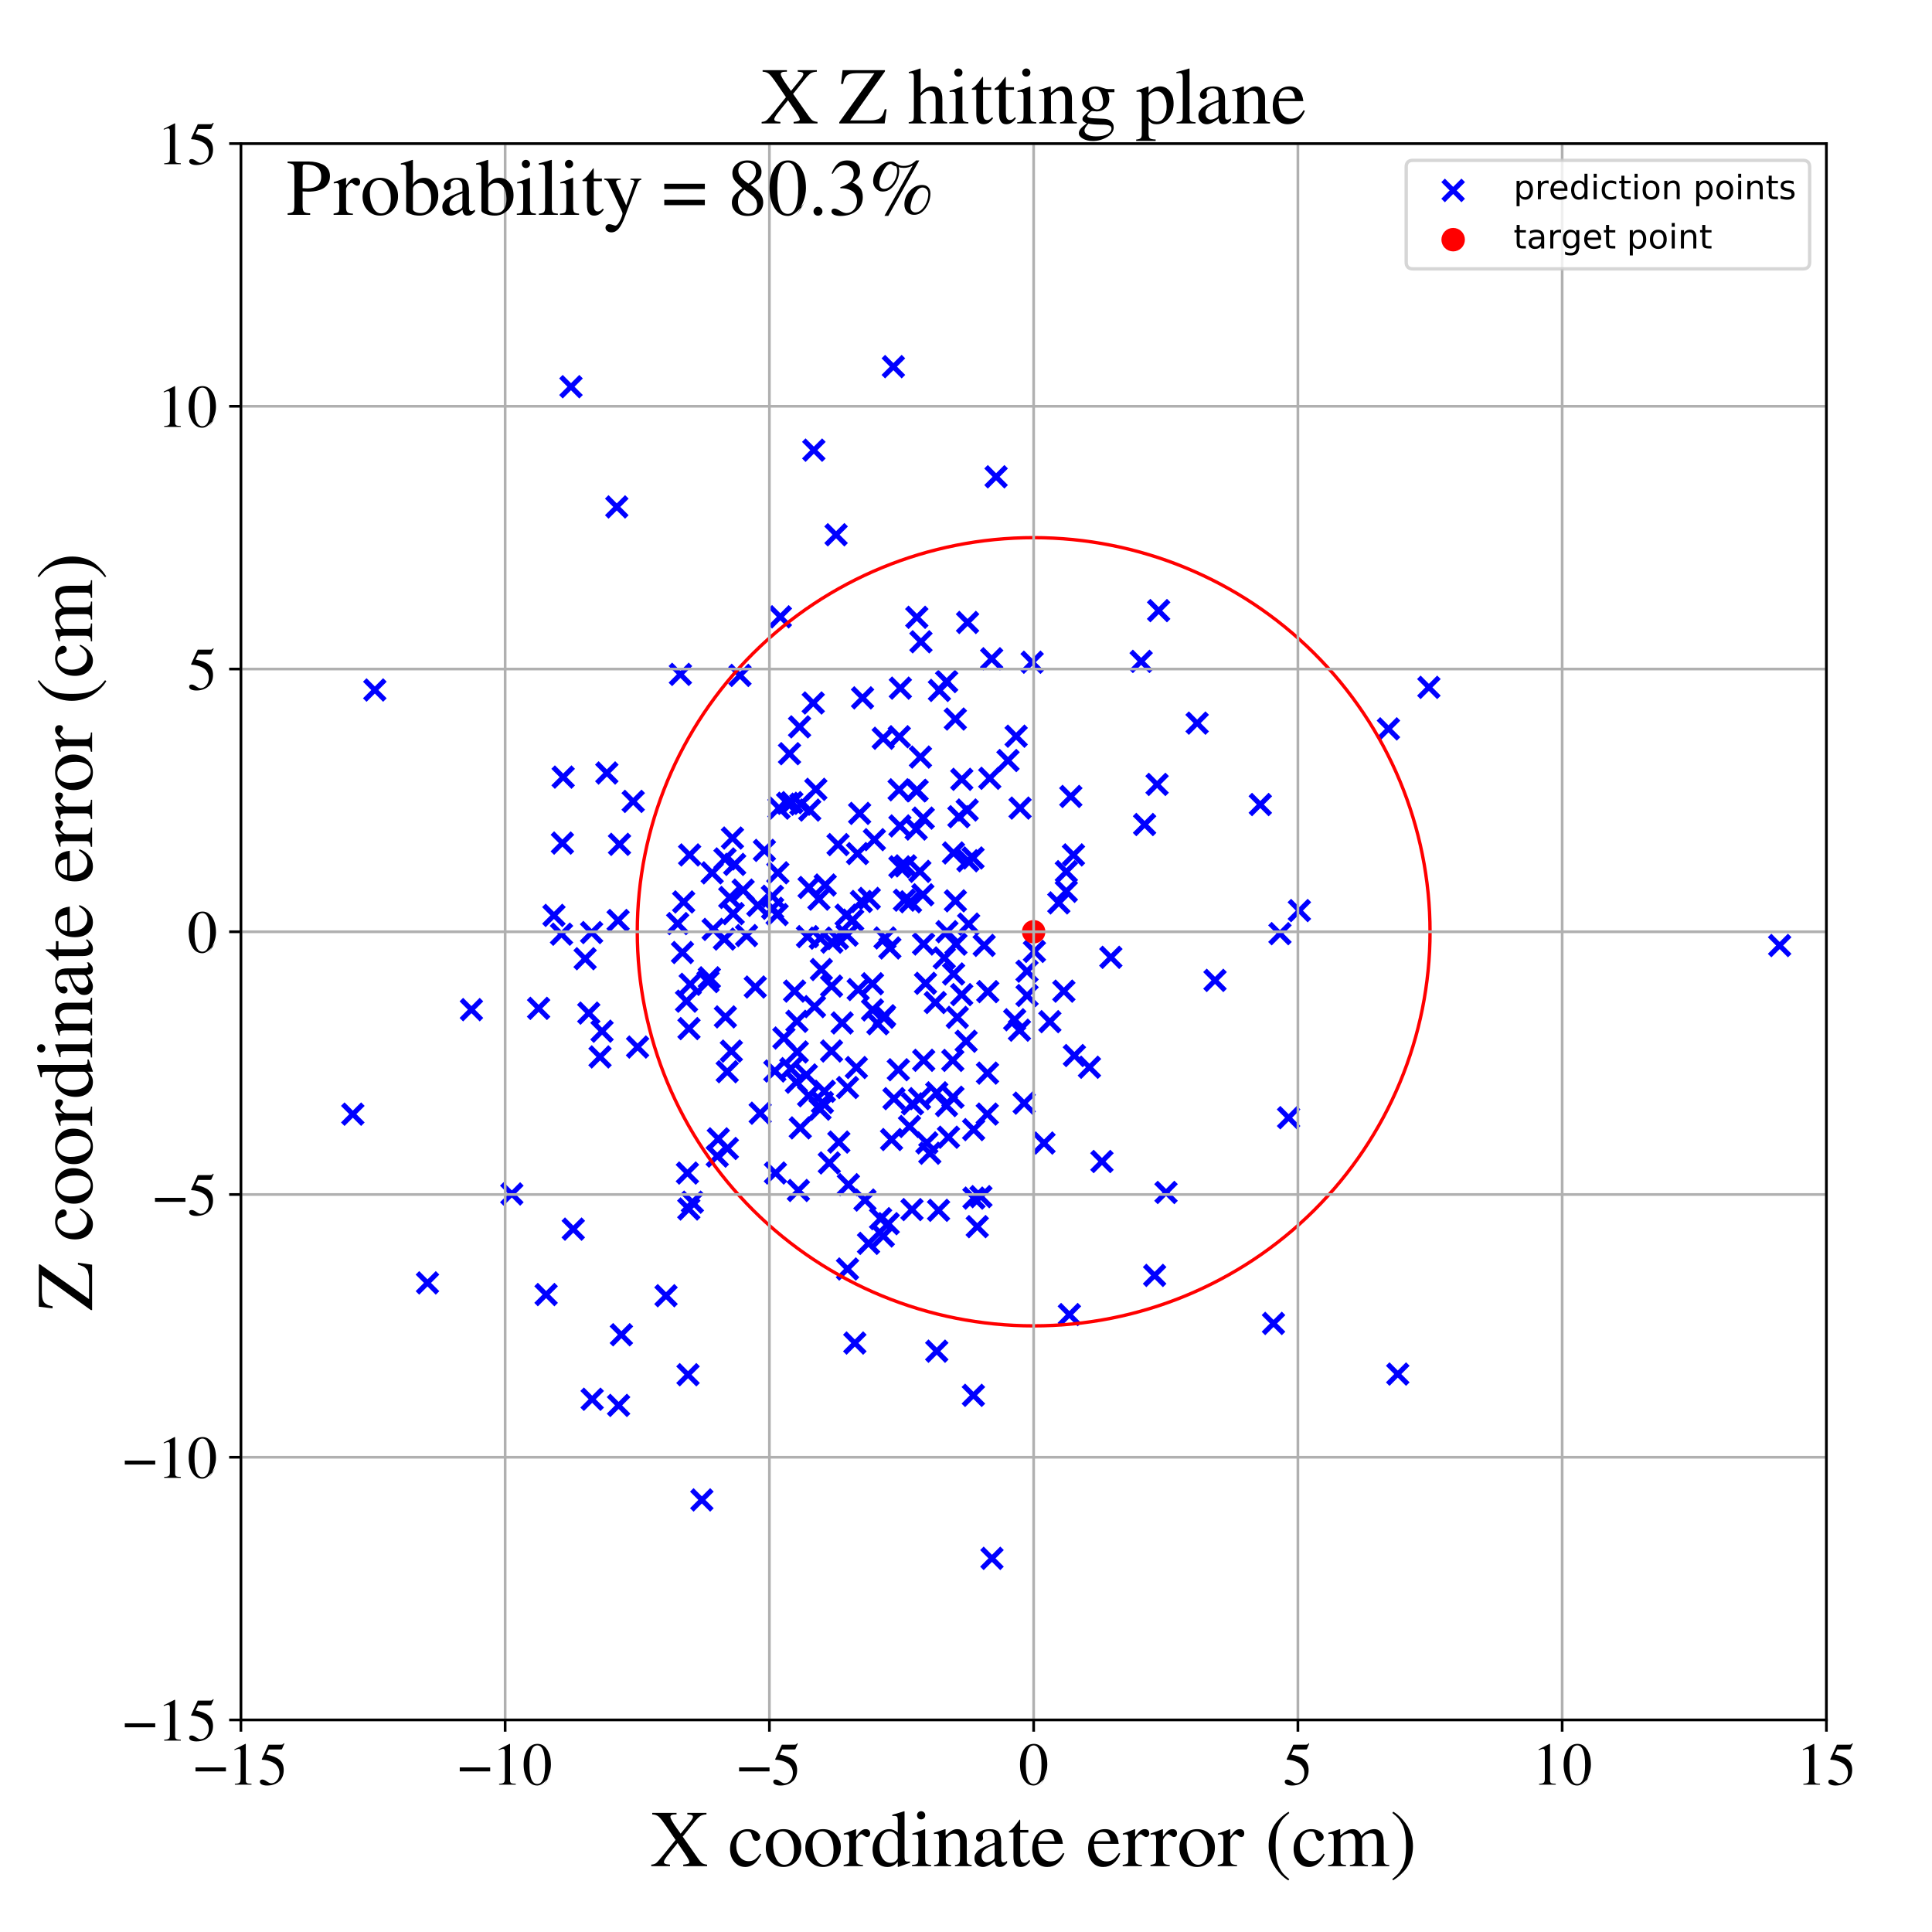 <?xml version="1.0" encoding="utf-8" standalone="no"?>
<!DOCTYPE svg PUBLIC "-//W3C//DTD SVG 1.1//EN"
  "http://www.w3.org/Graphics/SVG/1.1/DTD/svg11.dtd">
<!-- Created with matplotlib (https://matplotlib.org/) -->
<svg height="576pt" version="1.1" viewBox="0 0 576 576" width="576pt" xmlns="http://www.w3.org/2000/svg" xmlns:xlink="http://www.w3.org/1999/xlink">
 <defs>
  <style type="text/css">
*{stroke-linecap:butt;stroke-linejoin:round;}
  </style>
 </defs>
 <g id="figure_1">
  <g id="patch_1">
   <path d="M 0 576 
L 576 576 
L 576 0 
L 0 0 
z
" style="fill:#ffffff;"/>
  </g>
  <g id="axes_1">
   <g id="patch_2">
    <path d="M 71.822 512.784 
L 544.52 512.784 
L 544.52 42.802 
L 71.822 42.802 
z
" style="fill:#ffffff;"/>
   </g>
   <g id="PathCollection_1">
    <defs>
     <path d="M -3 3 
L 3 -3 
M -3 -3 
L 3 3 
" id="ma004e6dddf" style="stroke:#0000ff;stroke-width:1.5;"/>
    </defs>
    <g clip-path="url(#pa39a0d61a4)">
     <use style="fill:#0000ff;stroke:#0000ff;stroke-width:1.5;" x="203.824" xlink:href="#ma004e6dddf" y="268.9"/>
     <use style="fill:#0000ff;stroke:#0000ff;stroke-width:1.5;" x="230.347" xlink:href="#ma004e6dddf" y="270.799"/>
     <use style="fill:#0000ff;stroke:#0000ff;stroke-width:1.5;" x="235.773" xlink:href="#ma004e6dddf" y="318.599"/>
     <use style="fill:#0000ff;stroke:#0000ff;stroke-width:1.5;" x="320.315" xlink:href="#ma004e6dddf" y="314.693"/>
     <use style="fill:#0000ff;stroke:#0000ff;stroke-width:1.5;" x="288.045" xlink:href="#ma004e6dddf" y="310.435"/>
     <use style="fill:#0000ff;stroke:#0000ff;stroke-width:1.5;" x="184.697" xlink:href="#ma004e6dddf" y="251.73"/>
     <use style="fill:#0000ff;stroke:#0000ff;stroke-width:1.5;" x="245.774" xlink:href="#ma004e6dddf" y="325.355"/>
     <use style="fill:#0000ff;stroke:#0000ff;stroke-width:1.5;" x="188.783" xlink:href="#ma004e6dddf" y="238.928"/>
     <use style="fill:#0000ff;stroke:#0000ff;stroke-width:1.5;" x="281.529" xlink:href="#ma004e6dddf" y="285.598"/>
     <use style="fill:#0000ff;stroke:#0000ff;stroke-width:1.5;" x="290.203" xlink:href="#ma004e6dddf" y="416"/>
     <use style="fill:#0000ff;stroke:#0000ff;stroke-width:1.5;" x="250.09" xlink:href="#ma004e6dddf" y="340.495"/>
     <use style="fill:#0000ff;stroke:#0000ff;stroke-width:1.5;" x="255.314" xlink:href="#ma004e6dddf" y="318.27"/>
     <use style="fill:#0000ff;stroke:#0000ff;stroke-width:1.5;" x="268.057" xlink:href="#ma004e6dddf" y="235.469"/>
     <use style="fill:#0000ff;stroke:#0000ff;stroke-width:1.5;" x="296.972" xlink:href="#ma004e6dddf" y="142.15"/>
     <use style="fill:#0000ff;stroke:#0000ff;stroke-width:1.5;" x="240.745" xlink:href="#ma004e6dddf" y="279.242"/>
     <use style="fill:#0000ff;stroke:#0000ff;stroke-width:1.5;" x="184.423" xlink:href="#ma004e6dddf" y="419.004"/>
     <use style="fill:#0000ff;stroke:#0000ff;stroke-width:1.5;" x="305.332" xlink:href="#ma004e6dddf" y="328.887"/>
     <use style="fill:#0000ff;stroke:#0000ff;stroke-width:1.5;" x="311.256" xlink:href="#ma004e6dddf" y="340.787"/>
     <use style="fill:#0000ff;stroke:#0000ff;stroke-width:1.5;" x="279.278" xlink:href="#ma004e6dddf" y="325.812"/>
     <use style="fill:#0000ff;stroke:#0000ff;stroke-width:1.5;" x="232.258" xlink:href="#ma004e6dddf" y="240.942"/>
     <use style="fill:#0000ff;stroke:#0000ff;stroke-width:1.5;" x="291.357" xlink:href="#ma004e6dddf" y="365.708"/>
     <use style="fill:#0000ff;stroke:#0000ff;stroke-width:1.5;" x="260.688" xlink:href="#ma004e6dddf" y="250.339"/>
     <use style="fill:#0000ff;stroke:#0000ff;stroke-width:1.5;" x="279.281" xlink:href="#ma004e6dddf" y="402.837"/>
     <use style="fill:#0000ff;stroke:#0000ff;stroke-width:1.5;" x="227.9" xlink:href="#ma004e6dddf" y="253.535"/>
     <use style="fill:#0000ff;stroke:#0000ff;stroke-width:1.5;" x="222.574" xlink:href="#ma004e6dddf" y="278.927"/>
     <use style="fill:#0000ff;stroke:#0000ff;stroke-width:1.5;" x="271.459" xlink:href="#ma004e6dddf" y="268.853"/>
     <use style="fill:#0000ff;stroke:#0000ff;stroke-width:1.5;" x="530.58" xlink:href="#ma004e6dddf" y="281.895"/>
     <use style="fill:#0000ff;stroke:#0000ff;stroke-width:1.5;" x="384.174" xlink:href="#ma004e6dddf" y="333.228"/>
     <use style="fill:#0000ff;stroke:#0000ff;stroke-width:1.5;" x="282.231" xlink:href="#ma004e6dddf" y="203.199"/>
     <use style="fill:#0000ff;stroke:#0000ff;stroke-width:1.5;" x="344.236" xlink:href="#ma004e6dddf" y="380.244"/>
     <use style="fill:#0000ff;stroke:#0000ff;stroke-width:1.5;" x="315.675" xlink:href="#ma004e6dddf" y="269.182"/>
     <use style="fill:#0000ff;stroke:#0000ff;stroke-width:1.5;" x="260.13" xlink:href="#ma004e6dddf" y="301.094"/>
     <use style="fill:#0000ff;stroke:#0000ff;stroke-width:1.5;" x="251.08" xlink:href="#ma004e6dddf" y="304.974"/>
     <use style="fill:#0000ff;stroke:#0000ff;stroke-width:1.5;" x="127.449" xlink:href="#ma004e6dddf" y="382.477"/>
     <use style="fill:#0000ff;stroke:#0000ff;stroke-width:1.5;" x="280.076" xlink:href="#ma004e6dddf" y="205.842"/>
     <use style="fill:#0000ff;stroke:#0000ff;stroke-width:1.5;" x="265.809" xlink:href="#ma004e6dddf" y="339.739"/>
     <use style="fill:#0000ff;stroke:#0000ff;stroke-width:1.5;" x="261.724" xlink:href="#ma004e6dddf" y="305.225"/>
     <use style="fill:#0000ff;stroke:#0000ff;stroke-width:1.5;" x="284.305" xlink:href="#ma004e6dddf" y="290.374"/>
     <use style="fill:#0000ff;stroke:#0000ff;stroke-width:1.5;" x="252.941" xlink:href="#ma004e6dddf" y="353.192"/>
     <use style="fill:#0000ff;stroke:#0000ff;stroke-width:1.5;" x="205.601" xlink:href="#ma004e6dddf" y="254.89"/>
     <use style="fill:#0000ff;stroke:#0000ff;stroke-width:1.5;" x="111.751" xlink:href="#ma004e6dddf" y="205.715"/>
     <use style="fill:#0000ff;stroke:#0000ff;stroke-width:1.5;" x="237.696" xlink:href="#ma004e6dddf" y="313.623"/>
     <use style="fill:#0000ff;stroke:#0000ff;stroke-width:1.5;" x="170.235" xlink:href="#ma004e6dddf" y="115.295"/>
     <use style="fill:#0000ff;stroke:#0000ff;stroke-width:1.5;" x="254.209" xlink:href="#ma004e6dddf" y="274.326"/>
     <use style="fill:#0000ff;stroke:#0000ff;stroke-width:1.5;" x="269.655" xlink:href="#ma004e6dddf" y="268.381"/>
     <use style="fill:#0000ff;stroke:#0000ff;stroke-width:1.5;" x="225.174" xlink:href="#ma004e6dddf" y="294.267"/>
     <use style="fill:#0000ff;stroke:#0000ff;stroke-width:1.5;" x="284.104" xlink:href="#ma004e6dddf" y="327.127"/>
     <use style="fill:#0000ff;stroke:#0000ff;stroke-width:1.5;" x="416.725" xlink:href="#ma004e6dddf" y="409.663"/>
     <use style="fill:#0000ff;stroke:#0000ff;stroke-width:1.5;" x="344.969" xlink:href="#ma004e6dddf" y="233.862"/>
     <use style="fill:#0000ff;stroke:#0000ff;stroke-width:1.5;" x="252.673" xlink:href="#ma004e6dddf" y="324.23"/>
     <use style="fill:#0000ff;stroke:#0000ff;stroke-width:1.5;" x="242.633" xlink:href="#ma004e6dddf" y="134.212"/>
     <use style="fill:#0000ff;stroke:#0000ff;stroke-width:1.5;" x="244.557" xlink:href="#ma004e6dddf" y="279.704"/>
     <use style="fill:#0000ff;stroke:#0000ff;stroke-width:1.5;" x="303.937" xlink:href="#ma004e6dddf" y="307.135"/>
     <use style="fill:#0000ff;stroke:#0000ff;stroke-width:1.5;" x="294.346" xlink:href="#ma004e6dddf" y="332.15"/>
     <use style="fill:#0000ff;stroke:#0000ff;stroke-width:1.5;" x="273.427" xlink:href="#ma004e6dddf" y="235.638"/>
     <use style="fill:#0000ff;stroke:#0000ff;stroke-width:1.5;" x="331.187" xlink:href="#ma004e6dddf" y="285.414"/>
     <use style="fill:#0000ff;stroke:#0000ff;stroke-width:1.5;" x="295.087" xlink:href="#ma004e6dddf" y="232.042"/>
     <use style="fill:#0000ff;stroke:#0000ff;stroke-width:1.5;" x="307.725" xlink:href="#ma004e6dddf" y="197.432"/>
     <use style="fill:#0000ff;stroke:#0000ff;stroke-width:1.5;" x="256.799" xlink:href="#ma004e6dddf" y="268.759"/>
     <use style="fill:#0000ff;stroke:#0000ff;stroke-width:1.5;" x="248.004" xlink:href="#ma004e6dddf" y="280.892"/>
     <use style="fill:#0000ff;stroke:#0000ff;stroke-width:1.5;" x="306.2" xlink:href="#ma004e6dddf" y="296.815"/>
     <use style="fill:#0000ff;stroke:#0000ff;stroke-width:1.5;" x="185.262" xlink:href="#ma004e6dddf" y="397.937"/>
     <use style="fill:#0000ff;stroke:#0000ff;stroke-width:1.5;" x="243.235" xlink:href="#ma004e6dddf" y="235.329"/>
     <use style="fill:#0000ff;stroke:#0000ff;stroke-width:1.5;" x="274.245" xlink:href="#ma004e6dddf" y="259.785"/>
     <use style="fill:#0000ff;stroke:#0000ff;stroke-width:1.5;" x="288.79" xlink:href="#ma004e6dddf" y="275.5"/>
     <use style="fill:#0000ff;stroke:#0000ff;stroke-width:1.5;" x="218.045" xlink:href="#ma004e6dddf" y="313.377"/>
     <use style="fill:#0000ff;stroke:#0000ff;stroke-width:1.5;" x="162.816" xlink:href="#ma004e6dddf" y="385.957"/>
     <use style="fill:#0000ff;stroke:#0000ff;stroke-width:1.5;" x="198.563" xlink:href="#ma004e6dddf" y="386.304"/>
     <use style="fill:#0000ff;stroke:#0000ff;stroke-width:1.5;" x="167.406" xlink:href="#ma004e6dddf" y="278.515"/>
     <use style="fill:#0000ff;stroke:#0000ff;stroke-width:1.5;" x="140.55" xlink:href="#ma004e6dddf" y="301.013"/>
     <use style="fill:#0000ff;stroke:#0000ff;stroke-width:1.5;" x="204.947" xlink:href="#ma004e6dddf" y="349.731"/>
     <use style="fill:#0000ff;stroke:#0000ff;stroke-width:1.5;" x="272.047" xlink:href="#ma004e6dddf" y="329.097"/>
     <use style="fill:#0000ff;stroke:#0000ff;stroke-width:1.5;" x="252.677" xlink:href="#ma004e6dddf" y="378.331"/>
     <use style="fill:#0000ff;stroke:#0000ff;stroke-width:1.5;" x="233.698" xlink:href="#ma004e6dddf" y="309.475"/>
     <use style="fill:#0000ff;stroke:#0000ff;stroke-width:1.5;" x="274.135" xlink:href="#ma004e6dddf" y="327.549"/>
     <use style="fill:#0000ff;stroke:#0000ff;stroke-width:1.5;" x="278.849" xlink:href="#ma004e6dddf" y="298.897"/>
     <use style="fill:#0000ff;stroke:#0000ff;stroke-width:1.5;" x="274.568" xlink:href="#ma004e6dddf" y="191.339"/>
     <use style="fill:#0000ff;stroke:#0000ff;stroke-width:1.5;" x="263.429" xlink:href="#ma004e6dddf" y="303.292"/>
     <use style="fill:#0000ff;stroke:#0000ff;stroke-width:1.5;" x="306.19" xlink:href="#ma004e6dddf" y="289.543"/>
     <use style="fill:#0000ff;stroke:#0000ff;stroke-width:1.5;" x="231.005" xlink:href="#ma004e6dddf" y="319.31"/>
     <use style="fill:#0000ff;stroke:#0000ff;stroke-width:1.5;" x="167.901" xlink:href="#ma004e6dddf" y="231.686"/>
     <use style="fill:#0000ff;stroke:#0000ff;stroke-width:1.5;" x="231.19" xlink:href="#ma004e6dddf" y="349.714"/>
     <use style="fill:#0000ff;stroke:#0000ff;stroke-width:1.5;" x="284.839" xlink:href="#ma004e6dddf" y="268.576"/>
     <use style="fill:#0000ff;stroke:#0000ff;stroke-width:1.5;" x="288.564" xlink:href="#ma004e6dddf" y="256.622"/>
     <use style="fill:#0000ff;stroke:#0000ff;stroke-width:1.5;" x="212.619" xlink:href="#ma004e6dddf" y="277.087"/>
     <use style="fill:#0000ff;stroke:#0000ff;stroke-width:1.5;" x="263.721" xlink:href="#ma004e6dddf" y="302.826"/>
     <use style="fill:#0000ff;stroke:#0000ff;stroke-width:1.5;" x="266.351" xlink:href="#ma004e6dddf" y="109.309"/>
     <use style="fill:#0000ff;stroke:#0000ff;stroke-width:1.5;" x="179.495" xlink:href="#ma004e6dddf" y="307.439"/>
     <use style="fill:#0000ff;stroke:#0000ff;stroke-width:1.5;" x="797.298" xlink:href="#ma004e6dddf" y="269.846"/>
     <use style="fill:#0000ff;stroke:#0000ff;stroke-width:1.5;" x="356.913" xlink:href="#ma004e6dddf" y="215.592"/>
     <use style="fill:#0000ff;stroke:#0000ff;stroke-width:1.5;" x="247.247" xlink:href="#ma004e6dddf" y="346.717"/>
     <use style="fill:#0000ff;stroke:#0000ff;stroke-width:1.5;" x="165.152" xlink:href="#ma004e6dddf" y="272.911"/>
     <use style="fill:#0000ff;stroke:#0000ff;stroke-width:1.5;" x="295.652" xlink:href="#ma004e6dddf" y="196.404"/>
     <use style="fill:#0000ff;stroke:#0000ff;stroke-width:1.5;" x="379.677" xlink:href="#ma004e6dddf" y="394.562"/>
     <use style="fill:#0000ff;stroke:#0000ff;stroke-width:1.5;" x="175.537" xlink:href="#ma004e6dddf" y="302.044"/>
     <use style="fill:#0000ff;stroke:#0000ff;stroke-width:1.5;" x="319.252" xlink:href="#ma004e6dddf" y="237.451"/>
     <use style="fill:#0000ff;stroke:#0000ff;stroke-width:1.5;" x="317.177" xlink:href="#ma004e6dddf" y="295.498"/>
     <use style="fill:#0000ff;stroke:#0000ff;stroke-width:1.5;" x="308.399" xlink:href="#ma004e6dddf" y="283.647"/>
     <use style="fill:#0000ff;stroke:#0000ff;stroke-width:1.5;" x="209.252" xlink:href="#ma004e6dddf" y="447.181"/>
     <use style="fill:#0000ff;stroke:#0000ff;stroke-width:1.5;" x="211.479" xlink:href="#ma004e6dddf" y="291.52"/>
     <use style="fill:#0000ff;stroke:#0000ff;stroke-width:1.5;" x="284.061" xlink:href="#ma004e6dddf" y="316.143"/>
     <use style="fill:#0000ff;stroke:#0000ff;stroke-width:1.5;" x="206.419" xlink:href="#ma004e6dddf" y="358.417"/>
     <use style="fill:#0000ff;stroke:#0000ff;stroke-width:1.5;" x="268.301" xlink:href="#ma004e6dddf" y="246.236"/>
     <use style="fill:#0000ff;stroke:#0000ff;stroke-width:1.5;" x="258.941" xlink:href="#ma004e6dddf" y="370.692"/>
     <use style="fill:#0000ff;stroke:#0000ff;stroke-width:1.5;" x="273.138" xlink:href="#ma004e6dddf" y="247.178"/>
     <use style="fill:#0000ff;stroke:#0000ff;stroke-width:1.5;" x="259.165" xlink:href="#ma004e6dddf" y="267.851"/>
     <use style="fill:#0000ff;stroke:#0000ff;stroke-width:1.5;" x="340.22" xlink:href="#ma004e6dddf" y="197.181"/>
     <use style="fill:#0000ff;stroke:#0000ff;stroke-width:1.5;" x="211.09" xlink:href="#ma004e6dddf" y="292.652"/>
     <use style="fill:#0000ff;stroke:#0000ff;stroke-width:1.5;" x="263.852" xlink:href="#ma004e6dddf" y="279.636"/>
     <use style="fill:#0000ff;stroke:#0000ff;stroke-width:1.5;" x="288.358" xlink:href="#ma004e6dddf" y="241.498"/>
     <use style="fill:#0000ff;stroke:#0000ff;stroke-width:1.5;" x="286.722" xlink:href="#ma004e6dddf" y="296.532"/>
     <use style="fill:#0000ff;stroke:#0000ff;stroke-width:1.5;" x="302.518" xlink:href="#ma004e6dddf" y="304.026"/>
     <use style="fill:#0000ff;stroke:#0000ff;stroke-width:1.5;" x="241.224" xlink:href="#ma004e6dddf" y="264.587"/>
     <use style="fill:#0000ff;stroke:#0000ff;stroke-width:1.5;" x="252.251" xlink:href="#ma004e6dddf" y="272.848"/>
     <use style="fill:#0000ff;stroke:#0000ff;stroke-width:1.5;" x="190.085" xlink:href="#ma004e6dddf" y="312.163"/>
     <use style="fill:#0000ff;stroke:#0000ff;stroke-width:1.5;" x="226.637" xlink:href="#ma004e6dddf" y="331.89"/>
     <use style="fill:#0000ff;stroke:#0000ff;stroke-width:1.5;" x="245.193" xlink:href="#ma004e6dddf" y="328.698"/>
     <use style="fill:#0000ff;stroke:#0000ff;stroke-width:1.5;" x="290.099" xlink:href="#ma004e6dddf" y="255.794"/>
     <use style="fill:#0000ff;stroke:#0000ff;stroke-width:1.5;" x="217.572" xlink:href="#ma004e6dddf" y="267.573"/>
     <use style="fill:#0000ff;stroke:#0000ff;stroke-width:1.5;" x="279.818" xlink:href="#ma004e6dddf" y="360.841"/>
     <use style="fill:#0000ff;stroke:#0000ff;stroke-width:1.5;" x="242.831" xlink:href="#ma004e6dddf" y="300.109"/>
     <use style="fill:#0000ff;stroke:#0000ff;stroke-width:1.5;" x="413.952" xlink:href="#ma004e6dddf" y="217.313"/>
     <use style="fill:#0000ff;stroke:#0000ff;stroke-width:1.5;" x="238.758" xlink:href="#ma004e6dddf" y="239.763"/>
     <use style="fill:#0000ff;stroke:#0000ff;stroke-width:1.5;" x="284.268" xlink:href="#ma004e6dddf" y="254.298"/>
     <use style="fill:#0000ff;stroke:#0000ff;stroke-width:1.5;" x="220.615" xlink:href="#ma004e6dddf" y="201.365"/>
     <use style="fill:#0000ff;stroke:#0000ff;stroke-width:1.5;" x="216.148" xlink:href="#ma004e6dddf" y="256.082"/>
     <use style="fill:#0000ff;stroke:#0000ff;stroke-width:1.5;" x="254.856" xlink:href="#ma004e6dddf" y="400.411"/>
     <use style="fill:#0000ff;stroke:#0000ff;stroke-width:1.5;" x="205.125" xlink:href="#ma004e6dddf" y="409.853"/>
     <use style="fill:#0000ff;stroke:#0000ff;stroke-width:1.5;" x="295.743" xlink:href="#ma004e6dddf" y="464.605"/>
     <use style="fill:#0000ff;stroke:#0000ff;stroke-width:1.5;" x="241.072" xlink:href="#ma004e6dddf" y="326.684"/>
     <use style="fill:#0000ff;stroke:#0000ff;stroke-width:1.5;" x="218.373" xlink:href="#ma004e6dddf" y="249.851"/>
     <use style="fill:#0000ff;stroke:#0000ff;stroke-width:1.5;" x="214.16" xlink:href="#ma004e6dddf" y="339.531"/>
     <use style="fill:#0000ff;stroke:#0000ff;stroke-width:1.5;" x="285.884" xlink:href="#ma004e6dddf" y="243.493"/>
     <use style="fill:#0000ff;stroke:#0000ff;stroke-width:1.5;" x="242.458" xlink:href="#ma004e6dddf" y="209.586"/>
     <use style="fill:#0000ff;stroke:#0000ff;stroke-width:1.5;" x="203.471" xlink:href="#ma004e6dddf" y="283.979"/>
     <use style="fill:#0000ff;stroke:#0000ff;stroke-width:1.5;" x="290.277" xlink:href="#ma004e6dddf" y="336.782"/>
     <use style="fill:#0000ff;stroke:#0000ff;stroke-width:1.5;" x="184.284" xlink:href="#ma004e6dddf" y="274.427"/>
     <use style="fill:#0000ff;stroke:#0000ff;stroke-width:1.5;" x="249.266" xlink:href="#ma004e6dddf" y="159.433"/>
     <use style="fill:#0000ff;stroke:#0000ff;stroke-width:1.5;" x="255.855" xlink:href="#ma004e6dddf" y="295.022"/>
     <use style="fill:#0000ff;stroke:#0000ff;stroke-width:1.5;" x="381.604" xlink:href="#ma004e6dddf" y="278.355"/>
     <use style="fill:#0000ff;stroke:#0000ff;stroke-width:1.5;" x="265.303" xlink:href="#ma004e6dddf" y="282.627"/>
     <use style="fill:#0000ff;stroke:#0000ff;stroke-width:1.5;" x="231.689" xlink:href="#ma004e6dddf" y="272.657"/>
     <use style="fill:#0000ff;stroke:#0000ff;stroke-width:1.5;" x="176.55" xlink:href="#ma004e6dddf" y="417.169"/>
     <use style="fill:#0000ff;stroke:#0000ff;stroke-width:1.5;" x="362.24" xlink:href="#ma004e6dddf" y="292.287"/>
     <use style="fill:#0000ff;stroke:#0000ff;stroke-width:1.5;" x="317.904" xlink:href="#ma004e6dddf" y="265.735"/>
     <use style="fill:#0000ff;stroke:#0000ff;stroke-width:1.5;" x="313.002" xlink:href="#ma004e6dddf" y="304.595"/>
     <use style="fill:#0000ff;stroke:#0000ff;stroke-width:1.5;" x="205.361" xlink:href="#ma004e6dddf" y="360.447"/>
     <use style="fill:#0000ff;stroke:#0000ff;stroke-width:1.5;" x="255.66" xlink:href="#ma004e6dddf" y="254.483"/>
     <use style="fill:#0000ff;stroke:#0000ff;stroke-width:1.5;" x="244.148" xlink:href="#ma004e6dddf" y="268.068"/>
     <use style="fill:#0000ff;stroke:#0000ff;stroke-width:1.5;" x="288.466" xlink:href="#ma004e6dddf" y="185.577"/>
     <use style="fill:#0000ff;stroke:#0000ff;stroke-width:1.5;" x="237.422" xlink:href="#ma004e6dddf" y="322.646"/>
     <use style="fill:#0000ff;stroke:#0000ff;stroke-width:1.5;" x="202.048" xlink:href="#ma004e6dddf" y="275.355"/>
     <use style="fill:#0000ff;stroke:#0000ff;stroke-width:1.5;" x="241.41" xlink:href="#ma004e6dddf" y="241.517"/>
     <use style="fill:#0000ff;stroke:#0000ff;stroke-width:1.5;" x="218.586" xlink:href="#ma004e6dddf" y="272.388"/>
     <use style="fill:#0000ff;stroke:#0000ff;stroke-width:1.5;" x="160.584" xlink:href="#ma004e6dddf" y="300.626"/>
     <use style="fill:#0000ff;stroke:#0000ff;stroke-width:1.5;" x="317.91" xlink:href="#ma004e6dddf" y="259.873"/>
     <use style="fill:#0000ff;stroke:#0000ff;stroke-width:1.5;" x="268.428" xlink:href="#ma004e6dddf" y="205.165"/>
     <use style="fill:#0000ff;stroke:#0000ff;stroke-width:1.5;" x="238.594" xlink:href="#ma004e6dddf" y="336.269"/>
     <use style="fill:#0000ff;stroke:#0000ff;stroke-width:1.5;" x="105.187" xlink:href="#ma004e6dddf" y="332.175"/>
     <use style="fill:#0000ff;stroke:#0000ff;stroke-width:1.5;" x="249.672" xlink:href="#ma004e6dddf" y="279.791"/>
     <use style="fill:#0000ff;stroke:#0000ff;stroke-width:1.5;" x="266.529" xlink:href="#ma004e6dddf" y="327.544"/>
     <use style="fill:#0000ff;stroke:#0000ff;stroke-width:1.5;" x="205.78" xlink:href="#ma004e6dddf" y="293.458"/>
     <use style="fill:#0000ff;stroke:#0000ff;stroke-width:1.5;" x="257.158" xlink:href="#ma004e6dddf" y="208.057"/>
     <use style="fill:#0000ff;stroke:#0000ff;stroke-width:1.5;" x="249.853" xlink:href="#ma004e6dddf" y="251.803"/>
     <use style="fill:#0000ff;stroke:#0000ff;stroke-width:1.5;" x="271.153" xlink:href="#ma004e6dddf" y="335.84"/>
     <use style="fill:#0000ff;stroke:#0000ff;stroke-width:1.5;" x="347.634" xlink:href="#ma004e6dddf" y="355.517"/>
     <use style="fill:#0000ff;stroke:#0000ff;stroke-width:1.5;" x="235.385" xlink:href="#ma004e6dddf" y="224.708"/>
     <use style="fill:#0000ff;stroke:#0000ff;stroke-width:1.5;" x="294.494" xlink:href="#ma004e6dddf" y="295.644"/>
     <use style="fill:#0000ff;stroke:#0000ff;stroke-width:1.5;" x="260.123" xlink:href="#ma004e6dddf" y="293.293"/>
     <use style="fill:#0000ff;stroke:#0000ff;stroke-width:1.5;" x="292.455" xlink:href="#ma004e6dddf" y="356.761"/>
     <use style="fill:#0000ff;stroke:#0000ff;stroke-width:1.5;" x="276.326" xlink:href="#ma004e6dddf" y="340.735"/>
     <use style="fill:#0000ff;stroke:#0000ff;stroke-width:1.5;" x="170.912" xlink:href="#ma004e6dddf" y="366.453"/>
     <use style="fill:#0000ff;stroke:#0000ff;stroke-width:1.5;" x="216.846" xlink:href="#ma004e6dddf" y="342.403"/>
     <use style="fill:#0000ff;stroke:#0000ff;stroke-width:1.5;" x="275.351" xlink:href="#ma004e6dddf" y="281.444"/>
     <use style="fill:#0000ff;stroke:#0000ff;stroke-width:1.5;" x="176.386" xlink:href="#ma004e6dddf" y="278.032"/>
     <use style="fill:#0000ff;stroke:#0000ff;stroke-width:1.5;" x="152.599" xlink:href="#ma004e6dddf" y="355.964"/>
     <use style="fill:#0000ff;stroke:#0000ff;stroke-width:1.5;" x="205.413" xlink:href="#ma004e6dddf" y="306.66"/>
     <use style="fill:#0000ff;stroke:#0000ff;stroke-width:1.5;" x="269.942" xlink:href="#ma004e6dddf" y="258.143"/>
     <use style="fill:#0000ff;stroke:#0000ff;stroke-width:1.5;" x="282.314" xlink:href="#ma004e6dddf" y="277.764"/>
     <use style="fill:#0000ff;stroke:#0000ff;stroke-width:1.5;" x="225.94" xlink:href="#ma004e6dddf" y="269.932"/>
     <use style="fill:#0000ff;stroke:#0000ff;stroke-width:1.5;" x="282.183" xlink:href="#ma004e6dddf" y="329.616"/>
     <use style="fill:#0000ff;stroke:#0000ff;stroke-width:1.5;" x="275.134" xlink:href="#ma004e6dddf" y="266.763"/>
     <use style="fill:#0000ff;stroke:#0000ff;stroke-width:1.5;" x="216.816" xlink:href="#ma004e6dddf" y="319.519"/>
     <use style="fill:#0000ff;stroke:#0000ff;stroke-width:1.5;" x="252.545" xlink:href="#ma004e6dddf" y="278.819"/>
     <use style="fill:#0000ff;stroke:#0000ff;stroke-width:1.5;" x="234.812" xlink:href="#ma004e6dddf" y="239.495"/>
     <use style="fill:#0000ff;stroke:#0000ff;stroke-width:1.5;" x="271.898" xlink:href="#ma004e6dddf" y="360.621"/>
     <use style="fill:#0000ff;stroke:#0000ff;stroke-width:1.5;" x="263.317" xlink:href="#ma004e6dddf" y="220.103"/>
     <use style="fill:#0000ff;stroke:#0000ff;stroke-width:1.5;" x="244.867" xlink:href="#ma004e6dddf" y="289.054"/>
     <use style="fill:#0000ff;stroke:#0000ff;stroke-width:1.5;" x="341.248" xlink:href="#ma004e6dddf" y="245.817"/>
     <use style="fill:#0000ff;stroke:#0000ff;stroke-width:1.5;" x="167.679" xlink:href="#ma004e6dddf" y="251.351"/>
     <use style="fill:#0000ff;stroke:#0000ff;stroke-width:1.5;" x="290.368" xlink:href="#ma004e6dddf" y="357.204"/>
     <use style="fill:#0000ff;stroke:#0000ff;stroke-width:1.5;" x="204.681" xlink:href="#ma004e6dddf" y="298.484"/>
     <use style="fill:#0000ff;stroke:#0000ff;stroke-width:1.5;" x="216.268" xlink:href="#ma004e6dddf" y="303.172"/>
     <use style="fill:#0000ff;stroke:#0000ff;stroke-width:1.5;" x="257.878" xlink:href="#ma004e6dddf" y="357.784"/>
     <use style="fill:#0000ff;stroke:#0000ff;stroke-width:1.5;" x="236.896" xlink:href="#ma004e6dddf" y="295.483"/>
     <use style="fill:#0000ff;stroke:#0000ff;stroke-width:1.5;" x="268.285" xlink:href="#ma004e6dddf" y="258.438"/>
     <use style="fill:#0000ff;stroke:#0000ff;stroke-width:1.5;" x="294.41" xlink:href="#ma004e6dddf" y="319.935"/>
     <use style="fill:#0000ff;stroke:#0000ff;stroke-width:1.5;" x="387.39" xlink:href="#ma004e6dddf" y="271.478"/>
     <use style="fill:#0000ff;stroke:#0000ff;stroke-width:1.5;" x="183.886" xlink:href="#ma004e6dddf" y="151.135"/>
     <use style="fill:#0000ff;stroke:#0000ff;stroke-width:1.5;" x="274.423" xlink:href="#ma004e6dddf" y="225.71"/>
     <use style="fill:#0000ff;stroke:#0000ff;stroke-width:1.5;" x="246.032" xlink:href="#ma004e6dddf" y="263.852"/>
     <use style="fill:#0000ff;stroke:#0000ff;stroke-width:1.5;" x="213.842" xlink:href="#ma004e6dddf" y="344.682"/>
     <use style="fill:#0000ff;stroke:#0000ff;stroke-width:1.5;" x="264.811" xlink:href="#ma004e6dddf" y="364.826"/>
     <use style="fill:#0000ff;stroke:#0000ff;stroke-width:1.5;" x="320.038" xlink:href="#ma004e6dddf" y="254.877"/>
     <use style="fill:#0000ff;stroke:#0000ff;stroke-width:1.5;" x="238.026" xlink:href="#ma004e6dddf" y="354.923"/>
     <use style="fill:#0000ff;stroke:#0000ff;stroke-width:1.5;" x="268.117" xlink:href="#ma004e6dddf" y="219.648"/>
     <use style="fill:#0000ff;stroke:#0000ff;stroke-width:1.5;" x="240.396" xlink:href="#ma004e6dddf" y="320.481"/>
     <use style="fill:#0000ff;stroke:#0000ff;stroke-width:1.5;" x="231.904" xlink:href="#ma004e6dddf" y="260.21"/>
     <use style="fill:#0000ff;stroke:#0000ff;stroke-width:1.5;" x="275.929" xlink:href="#ma004e6dddf" y="293.163"/>
     <use style="fill:#0000ff;stroke:#0000ff;stroke-width:1.5;" x="284.818" xlink:href="#ma004e6dddf" y="214.378"/>
     <use style="fill:#0000ff;stroke:#0000ff;stroke-width:1.5;" x="247.906" xlink:href="#ma004e6dddf" y="313.348"/>
     <use style="fill:#0000ff;stroke:#0000ff;stroke-width:1.5;" x="178.891" xlink:href="#ma004e6dddf" y="315.106"/>
     <use style="fill:#0000ff;stroke:#0000ff;stroke-width:1.5;" x="277.211" xlink:href="#ma004e6dddf" y="343.822"/>
     <use style="fill:#0000ff;stroke:#0000ff;stroke-width:1.5;" x="275.254" xlink:href="#ma004e6dddf" y="243.906"/>
     <use style="fill:#0000ff;stroke:#0000ff;stroke-width:1.5;" x="304.12" xlink:href="#ma004e6dddf" y="240.922"/>
     <use style="fill:#0000ff;stroke:#0000ff;stroke-width:1.5;" x="232.654" xlink:href="#ma004e6dddf" y="183.897"/>
     <use style="fill:#0000ff;stroke:#0000ff;stroke-width:1.5;" x="324.803" xlink:href="#ma004e6dddf" y="318.188"/>
     <use style="fill:#0000ff;stroke:#0000ff;stroke-width:1.5;" x="256.286" xlink:href="#ma004e6dddf" y="242.505"/>
     <use style="fill:#0000ff;stroke:#0000ff;stroke-width:1.5;" x="202.853" xlink:href="#ma004e6dddf" y="201.054"/>
     <use style="fill:#0000ff;stroke:#0000ff;stroke-width:1.5;" x="267.824" xlink:href="#ma004e6dddf" y="318.93"/>
     <use style="fill:#0000ff;stroke:#0000ff;stroke-width:1.5;" x="238.384" xlink:href="#ma004e6dddf" y="216.702"/>
     <use style="fill:#0000ff;stroke:#0000ff;stroke-width:1.5;" x="285.004" xlink:href="#ma004e6dddf" y="281.5"/>
     <use style="fill:#0000ff;stroke:#0000ff;stroke-width:1.5;" x="236.084" xlink:href="#ma004e6dddf" y="239.289"/>
     <use style="fill:#0000ff;stroke:#0000ff;stroke-width:1.5;" x="375.747" xlink:href="#ma004e6dddf" y="239.861"/>
     <use style="fill:#0000ff;stroke:#0000ff;stroke-width:1.5;" x="247.921" xlink:href="#ma004e6dddf" y="293.999"/>
     <use style="fill:#0000ff;stroke:#0000ff;stroke-width:1.5;" x="230.279" xlink:href="#ma004e6dddf" y="267.21"/>
     <use style="fill:#0000ff;stroke:#0000ff;stroke-width:1.5;" x="174.45" xlink:href="#ma004e6dddf" y="285.829"/>
     <use style="fill:#0000ff;stroke:#0000ff;stroke-width:1.5;" x="328.532" xlink:href="#ma004e6dddf" y="346.288"/>
     <use style="fill:#0000ff;stroke:#0000ff;stroke-width:1.5;" x="215.965" xlink:href="#ma004e6dddf" y="279.971"/>
     <use style="fill:#0000ff;stroke:#0000ff;stroke-width:1.5;" x="180.923" xlink:href="#ma004e6dddf" y="230.458"/>
     <use style="fill:#0000ff;stroke:#0000ff;stroke-width:1.5;" x="300.516" xlink:href="#ma004e6dddf" y="226.739"/>
     <use style="fill:#0000ff;stroke:#0000ff;stroke-width:1.5;" x="273.185" xlink:href="#ma004e6dddf" y="235.775"/>
     <use style="fill:#0000ff;stroke:#0000ff;stroke-width:1.5;" x="237.589" xlink:href="#ma004e6dddf" y="304.49"/>
     <use style="fill:#0000ff;stroke:#0000ff;stroke-width:1.5;" x="244.468" xlink:href="#ma004e6dddf" y="330.682"/>
     <use style="fill:#0000ff;stroke:#0000ff;stroke-width:1.5;" x="302.948" xlink:href="#ma004e6dddf" y="219.486"/>
     <use style="fill:#0000ff;stroke:#0000ff;stroke-width:1.5;" x="262.53" xlink:href="#ma004e6dddf" y="363.329"/>
     <use style="fill:#0000ff;stroke:#0000ff;stroke-width:1.5;" x="426.002" xlink:href="#ma004e6dddf" y="204.927"/>
     <use style="fill:#0000ff;stroke:#0000ff;stroke-width:1.5;" x="282.77" xlink:href="#ma004e6dddf" y="339.049"/>
     <use style="fill:#0000ff;stroke:#0000ff;stroke-width:1.5;" x="273.334" xlink:href="#ma004e6dddf" y="184.042"/>
     <use style="fill:#0000ff;stroke:#0000ff;stroke-width:1.5;" x="293.419" xlink:href="#ma004e6dddf" y="281.854"/>
     <use style="fill:#0000ff;stroke:#0000ff;stroke-width:1.5;" x="345.436" xlink:href="#ma004e6dddf" y="182.044"/>
     <use style="fill:#0000ff;stroke:#0000ff;stroke-width:1.5;" x="285.406" xlink:href="#ma004e6dddf" y="303.309"/>
     <use style="fill:#0000ff;stroke:#0000ff;stroke-width:1.5;" x="212.324" xlink:href="#ma004e6dddf" y="260.233"/>
     <use style="fill:#0000ff;stroke:#0000ff;stroke-width:1.5;" x="219.031" xlink:href="#ma004e6dddf" y="257.706"/>
     <use style="fill:#0000ff;stroke:#0000ff;stroke-width:1.5;" x="286.743" xlink:href="#ma004e6dddf" y="232.347"/>
     <use style="fill:#0000ff;stroke:#0000ff;stroke-width:1.5;" x="263.346" xlink:href="#ma004e6dddf" y="368.496"/>
     <use style="fill:#0000ff;stroke:#0000ff;stroke-width:1.5;" x="221.555" xlink:href="#ma004e6dddf" y="265.377"/>
     <use style="fill:#0000ff;stroke:#0000ff;stroke-width:1.5;" x="318.822" xlink:href="#ma004e6dddf" y="391.929"/>
     <use style="fill:#0000ff;stroke:#0000ff;stroke-width:1.5;" x="275.391" xlink:href="#ma004e6dddf" y="316.116"/>
    </g>
   </g>
   <g id="PathCollection_2">
    <defs>
     <path d="M 0 3 
C 0.796 3 1.559 2.684 2.121 2.121 
C 2.684 1.559 3 0.796 3 0 
C 3 -0.796 2.684 -1.559 2.121 -2.121 
C 1.559 -2.684 0.796 -3 0 -3 
C -0.796 -3 -1.559 -2.684 -2.121 -2.121 
C -2.684 -1.559 -3 -0.796 -3 0 
C -3 0.796 -2.684 1.559 -2.121 2.121 
C -1.559 2.684 -0.796 3 0 3 
z
" id="m854e09d529" style="stroke:#ff0000;"/>
    </defs>
    <g clip-path="url(#pa39a0d61a4)">
     <use style="fill:#ff0000;stroke:#ff0000;" x="308.171" xlink:href="#m854e09d529" y="277.793"/>
    </g>
   </g>
   <g id="patch_3">
    <path clip-path="url(#pa39a0d61a4)" d="M 308.171 395.288 
C 339.511 395.288 369.572 382.908 391.733 360.875 
C 413.894 338.841 426.346 308.953 426.346 277.793 
C 426.346 246.633 413.894 216.745 391.733 194.711 
C 369.572 172.677 339.511 160.297 308.171 160.297 
C 276.831 160.297 246.77 172.677 224.609 194.711 
C 202.448 216.745 189.997 246.633 189.997 277.793 
C 189.997 308.953 202.448 338.841 224.609 360.875 
C 246.77 382.908 276.831 395.288 308.171 395.288 
z
" style="fill:none;stroke:#ff0000;stroke-linejoin:miter;"/>
   </g>
   <g id="matplotlib.axis_1">
    <g id="xtick_1">
     <g id="line2d_1">
      <path clip-path="url(#pa39a0d61a4)" d="M 71.822 512.784 
L 71.822 42.802 
" style="fill:none;stroke:#b0b0b0;stroke-linecap:square;stroke-width:0.8;"/>
     </g>
     <g id="line2d_2">
      <defs>
       <path d="M 0 0 
L 0 3.5 
" id="m9a9e2be296" style="stroke:#000000;stroke-width:0.8;"/>
      </defs>
      <g>
       <use style="stroke:#000000;stroke-width:0.8;" x="71.822" xlink:href="#m9a9e2be296" y="512.784"/>
      </g>
     </g>
     <g id="text_1">
      <!-- −15 -->
      <defs>
       <path d="M 3 22 
L 3 28.594 
L 53.406 28.594 
L 53.406 22 
z
" id="FreeSerif-8722"/>
       <path d="M 18.297 59.297 
Q 16.5 59.297 11.094 57.094 
L 11.094 58.5 
L 29.094 67.594 
L 29.906 67.406 
L 29.906 7.406 
Q 29.906 3.797 31.703 2.688 
Q 33.5 1.594 39.406 1.5 
L 39.406 0 
L 11.797 0 
L 11.797 1.5 
Q 17.406 1.703 19.344 3.141 
Q 21.297 4.594 21.297 9.297 
L 21.297 54.594 
Q 21.297 59.297 18.297 59.297 
z
" id="FreeSerif-49"/>
       <path d="M 35.703 19.406 
Q 35.703 24.703 33.344 28.797 
Q 31 32.906 27.641 35.156 
Q 24.297 37.406 20.141 38.844 
Q 16 40.297 12.953 40.75 
Q 9.906 41.203 7.594 41.203 
Q 6.406 41.203 6.406 42 
Q 6.406 42.297 6.5 42.5 
L 17.406 66.203 
L 38.297 66.203 
Q 39.906 66.203 40.844 66.703 
Q 41.797 67.203 42.906 68.797 
L 43.797 68.094 
L 40 59.203 
Q 39.594 58.297 37.703 58.297 
L 18.094 58.297 
L 13.906 49.797 
Q 28.5 47.203 35.594 41.344 
Q 42.703 35.5 42.703 24.203 
Q 42.703 18.297 40.844 13.688 
Q 39 9.094 36.141 6.297 
Q 33.297 3.5 29.547 1.703 
Q 25.797 -0.094 22.344 -0.75 
Q 18.906 -1.406 15.406 -1.406 
Q 9.797 -1.406 6.5 0.25 
Q 3.203 1.906 3.203 4.797 
Q 3.203 8.5 7.5 8.5 
Q 10.297 8.5 14.75 5.391 
Q 19.203 2.297 21.797 2.297 
Q 27.703 2.297 31.703 7.25 
Q 35.703 12.203 35.703 19.406 
z
" id="FreeSerif-53"/>
      </defs>
      <g transform="translate(57.746 532.077)scale(0.18 -0.18)">
       <use xlink:href="#FreeSerif-8722"/>
       <use x="56.4" xlink:href="#FreeSerif-49"/>
       <use x="106.4" xlink:href="#FreeSerif-53"/>
      </g>
     </g>
    </g>
    <g id="xtick_2">
     <g id="line2d_3">
      <path clip-path="url(#pa39a0d61a4)" d="M 150.605 512.784 
L 150.605 42.802 
" style="fill:none;stroke:#b0b0b0;stroke-linecap:square;stroke-width:0.8;"/>
     </g>
     <g id="line2d_4">
      <g>
       <use style="stroke:#000000;stroke-width:0.8;" x="150.605" xlink:href="#m9a9e2be296" y="512.784"/>
      </g>
     </g>
     <g id="text_2">
      <!-- −10 -->
      <defs>
       <path d="M 47.594 17.797 
Q 35.203 -1.406 25 -1.406 
Q 14.797 -1.406 8.594 8.391 
Q 2.406 18.203 2.406 33.594 
Q 2.406 48.094 8.594 57.844 
Q 14.797 67.594 25.406 67.594 
Q 35.203 67.594 41.391 58 
Q 47.594 48.406 47.594 33 
Q 47.594 17.797 35.203 -1.406 
z
M 25.094 65 
Q 12 65 12 32.703 
Q 12 1.203 25 1.203 
Q 38 1.203 38 32.797 
Q 38 48.5 34.703 56.75 
Q 31.406 65 25.094 65 
z
" id="FreeSerif-48"/>
      </defs>
      <g transform="translate(136.529 532.077)scale(0.18 -0.18)">
       <use xlink:href="#FreeSerif-8722"/>
       <use x="56.4" xlink:href="#FreeSerif-49"/>
       <use x="106.4" xlink:href="#FreeSerif-48"/>
      </g>
     </g>
    </g>
    <g id="xtick_3">
     <g id="line2d_5">
      <path clip-path="url(#pa39a0d61a4)" d="M 229.388 512.784 
L 229.388 42.802 
" style="fill:none;stroke:#b0b0b0;stroke-linecap:square;stroke-width:0.8;"/>
     </g>
     <g id="line2d_6">
      <g>
       <use style="stroke:#000000;stroke-width:0.8;" x="229.388" xlink:href="#m9a9e2be296" y="512.784"/>
      </g>
     </g>
     <g id="text_3">
      <!-- −5 -->
      <g transform="translate(219.812 532.077)scale(0.18 -0.18)">
       <use xlink:href="#FreeSerif-8722"/>
       <use x="56.4" xlink:href="#FreeSerif-53"/>
      </g>
     </g>
    </g>
    <g id="xtick_4">
     <g id="line2d_7">
      <path clip-path="url(#pa39a0d61a4)" d="M 308.171 512.784 
L 308.171 42.802 
" style="fill:none;stroke:#b0b0b0;stroke-linecap:square;stroke-width:0.8;"/>
     </g>
     <g id="line2d_8">
      <g>
       <use style="stroke:#000000;stroke-width:0.8;" x="308.171" xlink:href="#m9a9e2be296" y="512.784"/>
      </g>
     </g>
     <g id="text_4">
      <!-- 0 -->
      <g transform="translate(303.671 532.077)scale(0.18 -0.18)">
       <use xlink:href="#FreeSerif-48"/>
      </g>
     </g>
    </g>
    <g id="xtick_5">
     <g id="line2d_9">
      <path clip-path="url(#pa39a0d61a4)" d="M 386.954 512.784 
L 386.954 42.802 
" style="fill:none;stroke:#b0b0b0;stroke-linecap:square;stroke-width:0.8;"/>
     </g>
     <g id="line2d_10">
      <g>
       <use style="stroke:#000000;stroke-width:0.8;" x="386.954" xlink:href="#m9a9e2be296" y="512.784"/>
      </g>
     </g>
     <g id="text_5">
      <!-- 5 -->
      <g transform="translate(382.454 532.077)scale(0.18 -0.18)">
       <use xlink:href="#FreeSerif-53"/>
      </g>
     </g>
    </g>
    <g id="xtick_6">
     <g id="line2d_11">
      <path clip-path="url(#pa39a0d61a4)" d="M 465.737 512.784 
L 465.737 42.802 
" style="fill:none;stroke:#b0b0b0;stroke-linecap:square;stroke-width:0.8;"/>
     </g>
     <g id="line2d_12">
      <g>
       <use style="stroke:#000000;stroke-width:0.8;" x="465.737" xlink:href="#m9a9e2be296" y="512.784"/>
      </g>
     </g>
     <g id="text_6">
      <!-- 10 -->
      <g transform="translate(456.737 532.077)scale(0.18 -0.18)">
       <use xlink:href="#FreeSerif-49"/>
       <use x="50" xlink:href="#FreeSerif-48"/>
      </g>
     </g>
    </g>
    <g id="xtick_7">
     <g id="line2d_13">
      <path clip-path="url(#pa39a0d61a4)" d="M 544.52 512.784 
L 544.52 42.802 
" style="fill:none;stroke:#b0b0b0;stroke-linecap:square;stroke-width:0.8;"/>
     </g>
     <g id="line2d_14">
      <g>
       <use style="stroke:#000000;stroke-width:0.8;" x="544.52" xlink:href="#m9a9e2be296" y="512.784"/>
      </g>
     </g>
     <g id="text_7">
      <!-- 15 -->
      <g transform="translate(535.52 532.077)scale(0.18 -0.18)">
       <use xlink:href="#FreeSerif-49"/>
       <use x="50" xlink:href="#FreeSerif-53"/>
      </g>
     </g>
    </g>
    <g id="text_8">
     <!-- X coordinate error (cm) -->
     <defs>
      <path d="M 69.594 66.203 
L 69.594 64.297 
Q 64.703 64 62.047 62.344 
Q 59.406 60.703 54.703 54.906 
L 40.094 36.703 
L 59.297 9.297 
Q 62.297 5 64.297 3.703 
Q 66.297 2.406 70.406 1.906 
L 70.406 0 
L 40.703 0 
L 40.703 1.906 
Q 44.797 2.297 46.594 2.938 
Q 48.406 3.594 48.406 5 
Q 48.406 7.203 43.297 14.797 
L 33.797 28.797 
L 21.906 14 
Q 16.703 7.5 16.703 5.406 
Q 16.703 3.703 18.297 2.953 
Q 19.906 2.203 24.297 1.906 
L 24.297 0 
L 1 0 
L 1 1.906 
Q 4.906 2.203 7 3.797 
Q 9.094 5.406 15.5 13.297 
L 31.203 32.594 
L 20.297 48.594 
Q 13.297 58.906 10.25 61.5 
Q 7.203 64.094 2.203 64.297 
L 2.203 66.203 
L 32.406 66.203 
L 32.406 64.297 
L 29.594 64.203 
Q 24.797 64.094 24.797 61.297 
Q 24.797 58.094 33.297 46.297 
L 37.5 40.406 
L 48.797 54.203 
Q 52.797 59.203 52.797 61.094 
Q 52.797 62.797 51.344 63.438 
Q 49.906 64.094 45.797 64.297 
L 45.797 66.203 
z
" id="FreeSerif-88"/>
      <path id="FreeSerif-32"/>
      <path d="M 2.5 21.297 
Q 2.5 32.406 9.047 39.203 
Q 15.594 46 24.406 46 
Q 30.703 46 35.25 42.953 
Q 39.797 39.906 39.797 35.703 
Q 39.797 34 38.391 32.75 
Q 37 31.5 35 31.5 
Q 31.594 31.5 30.297 36.094 
L 29.703 38.297 
Q 28.906 41.094 27.703 42.094 
Q 26.5 43.094 23.797 43.094 
Q 17.703 43.094 13.953 38.25 
Q 10.203 33.406 10.203 25.703 
Q 10.203 17.094 14.547 11.641 
Q 18.906 6.203 25.703 6.203 
Q 30 6.203 33.094 8.25 
Q 36.203 10.297 39.797 15.594 
L 41.203 14.703 
Q 40.203 12.703 39.453 11.391 
Q 38.703 10.094 36.75 7.5 
Q 34.797 4.906 32.891 3.297 
Q 31 1.703 27.891 0.344 
Q 24.797 -1 21.5 -1 
Q 13.203 -1 7.844 5.25 
Q 2.5 11.5 2.5 21.297 
z
" id="FreeSerif-99"/>
      <path d="M 24.594 46 
Q 34.203 46 40.391 39.594 
Q 46.594 33.203 46.594 23.406 
Q 46.594 13 40.188 6 
Q 33.797 -1 24.391 -1 
Q 15 -1 8.75 5.75 
Q 2.5 12.5 2.5 22.594 
Q 2.5 32.906 8.641 39.453 
Q 14.797 46 24.594 46 
z
M 11.5 27.5 
Q 11.5 16.797 15.391 9.297 
Q 19.297 1.797 25.594 1.797 
Q 31.203 1.797 34.391 6.594 
Q 37.594 11.406 37.594 19.906 
Q 37.594 30.203 33.594 36.703 
Q 29.594 43.203 23.297 43.203 
Q 18 43.203 14.75 38.891 
Q 11.5 34.594 11.5 27.5 
z
" id="FreeSerif-111"/>
      <path d="M 30.094 36.203 
Q 28.594 36.203 26.391 37.953 
Q 24.203 39.703 23.5 39.703 
Q 21.5 39.703 19 36.797 
Q 16.5 33.906 16.5 31.5 
L 16.5 9 
Q 16.5 4.703 18.203 3.203 
Q 19.906 1.703 25 1.5 
L 25 0 
L 1 0 
L 1 1.5 
Q 5.797 2.406 6.938 3.5 
Q 8.094 4.594 8.094 8.406 
L 8.094 33.406 
Q 8.094 36.703 7.344 38.047 
Q 6.594 39.406 4.703 39.406 
Q 3.094 39.406 1.203 39 
L 1.203 40.594 
Q 9.203 43.203 16 46 
L 16.5 45.797 
L 16.5 36.594 
Q 20.203 41.906 22.797 43.953 
Q 25.406 46 28.5 46 
Q 31.094 46 32.547 44.594 
Q 34 43.203 34 40.703 
Q 34 38.594 32.953 37.391 
Q 31.906 36.203 30.094 36.203 
z
" id="FreeSerif-114"/>
      <path d="M 34.203 -1 
L 33.797 -0.703 
L 33.797 5.703 
Q 29 -1 21 -1 
Q 12.703 -1 7.594 4.953 
Q 2.5 10.906 2.5 20.5 
Q 2.5 31.094 8.594 38.547 
Q 14.703 46 23.297 46 
Q 28.703 46 33.797 41.703 
L 33.797 57.297 
Q 33.797 60.406 32.891 61.406 
Q 32 62.406 29.203 62.406 
Q 27.797 62.406 27 62.297 
L 27 63.906 
Q 36.094 66.297 41.703 68.297 
L 42.203 68.094 
L 42.203 11.406 
Q 42.203 7.906 43.047 6.797 
Q 43.906 5.703 46.594 5.703 
Q 47.094 5.703 48.906 5.797 
L 48.906 4.203 
z
M 24.906 4.203 
Q 28.703 4.203 31.25 6.344 
Q 33.797 8.5 33.797 10.203 
L 33.797 33.203 
Q 33.797 37.203 30.688 40.203 
Q 27.594 43.203 23.594 43.203 
Q 17.906 43.203 14.5 38.094 
Q 11.094 33 11.094 24.5 
Q 11.094 15.297 14.891 9.75 
Q 18.703 4.203 24.906 4.203 
z
" id="FreeSerif-100"/>
      <path d="M 6.203 39.297 
Q 4 39.297 2 39 
L 2 40.5 
Q 9 42.5 17.5 46 
L 17.906 45.703 
L 17.906 10.203 
Q 17.906 4.797 19.156 3.344 
Q 20.406 1.906 25.297 1.5 
L 25.297 0 
L 1.594 0 
L 1.594 1.5 
Q 6.797 1.797 8.141 3.297 
Q 9.5 4.797 9.5 10.203 
L 9.5 33.406 
Q 9.5 36.703 8.75 38 
Q 8 39.297 6.203 39.297 
z
M 12.797 68.297 
Q 15 68.297 16.5 66.797 
Q 18 65.297 18 63.203 
Q 18 61 16.5 59.547 
Q 15 58.094 12.797 58.094 
Q 10.703 58.094 9.25 59.594 
Q 7.797 61.094 7.797 63.188 
Q 7.797 65.297 9.297 66.797 
Q 10.797 68.297 12.797 68.297 
z
" id="FreeSerif-105"/>
      <path d="M 1 39.797 
L 1 41.5 
Q 8.406 43.703 14.797 46 
L 15.5 45.797 
L 15.5 37.906 
Q 20.594 42.703 23.547 44.344 
Q 26.5 46 30 46 
Q 35.5 46 38.641 42.047 
Q 41.797 38.094 41.797 31 
L 41.797 8.094 
Q 41.797 4.406 43 3.156 
Q 44.203 1.906 47.906 1.5 
L 47.906 0 
L 27.094 0 
L 27.094 1.5 
Q 30.906 1.797 32.156 3.5 
Q 33.406 5.203 33.406 9.906 
L 33.406 30.797 
Q 33.406 40.5 26.094 40.5 
Q 23.594 40.5 21.5 39.344 
Q 19.406 38.203 15.797 34.797 
L 15.797 6.703 
Q 15.797 4 17.188 2.891 
Q 18.594 1.797 22.406 1.5 
L 22.406 0 
L 1.203 0 
L 1.203 1.5 
Q 5 1.797 6.203 3.25 
Q 7.406 4.703 7.406 9 
L 7.406 33.797 
Q 7.406 37.5 6.594 38.844 
Q 5.797 40.203 3.703 40.203 
Q 1.797 40.203 1 39.797 
z
" id="FreeSerif-110"/>
      <path d="M 2.5 9.703 
Q 2.5 11.5 2.891 13.047 
Q 3.297 14.594 4.297 15.938 
Q 5.297 17.297 6.188 18.391 
Q 7.094 19.5 8.891 20.641 
Q 10.703 21.797 11.891 22.547 
Q 13.094 23.297 15.547 24.344 
Q 18 25.406 19.297 25.953 
Q 20.594 26.5 23.391 27.594 
Q 26.203 28.703 27.5 29.203 
L 27.5 35.297 
Q 27.5 43.594 19.906 43.594 
Q 16.906 43.594 14.797 42.141 
Q 12.703 40.703 12.703 38.703 
Q 12.703 37.906 12.953 36.5 
Q 13.203 35.094 13.203 34.703 
Q 13.203 33 11.844 31.75 
Q 10.5 30.5 8.703 30.5 
Q 7 30.5 5.703 31.797 
Q 4.406 33.094 4.406 34.797 
Q 4.406 39.5 9.25 42.75 
Q 14.094 46 21.203 46 
Q 29.406 46 32.5 42.047 
Q 35.594 38.094 35.594 30 
L 35.594 10.5 
Q 35.594 7.203 36.25 5.953 
Q 36.906 4.703 38.594 4.703 
Q 40.703 4.703 43 6.594 
L 43 4 
Q 40.406 1.094 38.453 0.047 
Q 36.5 -1 34 -1 
Q 30.906 -1 29.453 0.703 
Q 28 2.406 27.594 6.297 
Q 19 -1 13 -1 
Q 8.406 -1 5.453 2 
Q 2.5 5 2.5 9.703 
z
M 27.5 12.297 
L 27.5 26.797 
Q 18.5 23.5 14.891 20.391 
Q 11.297 17.297 11.297 12.906 
Q 11.297 8.797 13.297 6.797 
Q 15.297 4.797 17.594 4.797 
Q 21 4.797 24.906 7.094 
Q 26.5 8 27 9 
Q 27.5 10 27.5 12.297 
z
" id="FreeSerif-97"/>
      <path d="M 25.906 45 
L 25.906 41.797 
L 15.797 41.797 
L 15.797 13.203 
Q 15.797 8.5 17 6.344 
Q 18.203 4.203 21 4.203 
Q 24.094 4.203 27 7.703 
L 28.297 6.594 
Q 23.5 -1 16.297 -1 
Q 7.406 -1 7.406 11.703 
L 7.406 41.797 
L 2.094 41.797 
Q 1.703 42.094 1.703 42.5 
Q 1.703 43 2 43.297 
Q 2.297 43.594 3.141 44.141 
Q 4 44.703 5.203 45.641 
Q 6.406 46.594 8.5 49.094 
Q 10.594 51.594 13.094 55.094 
Q 14.703 57.406 15.094 57.906 
Q 15.797 57.906 15.797 56.594 
L 15.797 45 
z
" id="FreeSerif-116"/>
      <path d="M 9.703 27.703 
Q 9.906 21.406 11.406 16.844 
Q 12.906 12.297 15.297 10.047 
Q 17.703 7.797 20.141 6.844 
Q 22.594 5.906 25.297 5.906 
Q 30.094 5.906 33.641 8.297 
Q 37.203 10.703 40.797 16.406 
L 42.406 15.703 
Q 39.297 7.594 33.797 3.297 
Q 28.297 -1 21.203 -1 
Q 12.594 -1 7.547 5.047 
Q 2.5 11.094 2.5 21.406 
Q 2.5 32.5 8.344 39.25 
Q 14.203 46 23.406 46 
Q 31 46 35.203 41.453 
Q 39.406 36.906 40.5 27.703 
z
M 9.906 30.906 
L 30.297 30.906 
Q 29.297 37.406 27.188 39.906 
Q 25.094 42.406 20.5 42.406 
Q 11.5 42.406 9.906 30.906 
z
" id="FreeSerif-101"/>
      <path d="M 29.203 -17.703 
Q 26.594 -16.094 23.797 -13.844 
Q 21 -11.594 17.453 -7.594 
Q 13.906 -3.594 11.203 0.953 
Q 8.5 5.5 6.641 11.891 
Q 4.797 18.297 4.797 25.203 
Q 4.797 32.406 6.641 38.844 
Q 8.5 45.297 11 49.547 
Q 13.5 53.797 17.344 57.75 
Q 21.203 61.703 23.703 63.594 
Q 26.203 65.5 29.5 67.594 
L 30.406 66 
Q 26 62.406 23.297 59.5 
Q 20.594 56.594 18.094 51.938 
Q 15.594 47.297 14.5 40.844 
Q 13.406 34.406 13.406 25.5 
Q 13.406 16.203 14.5 9.5 
Q 15.594 2.797 18.094 -1.953 
Q 20.594 -6.703 23.297 -9.703 
Q 26 -12.703 30.406 -16.094 
z
" id="FreeSerif-40"/>
      <path d="M 1.297 39.797 
L 1.297 41.5 
Q 8.5 43.5 15.297 46 
L 16 45.797 
L 16 38.297 
Q 22.203 43 25.203 44.5 
Q 28.203 46 31.5 46 
Q 39.406 46 42.094 37.594 
Q 49.906 46 58.406 46 
Q 70 46 70 28.203 
L 70 7.594 
Q 70 2 74.297 1.703 
L 76.906 1.5 
L 76.906 0 
L 55 0 
L 55 1.5 
Q 59.406 2 60.5 3.203 
Q 61.594 4.406 61.594 8.703 
L 61.594 29.797 
Q 61.594 36 60 38.391 
Q 58.406 40.797 54.094 40.797 
Q 47.5 40.797 43.203 34.703 
L 43.203 9.5 
Q 43.203 4.797 44.641 3.188 
Q 46.094 1.594 50.406 1.5 
L 50.406 0 
L 28 0 
L 28 1.5 
Q 32.297 1.797 33.547 3.094 
Q 34.797 4.406 34.797 8.594 
L 34.797 30.297 
Q 34.797 40.797 28.203 40.797 
Q 25.406 40.797 21.953 39.391 
Q 18.5 38 16.406 34.906 
L 16.406 6.703 
Q 16.406 3.797 17.797 2.75 
Q 19.203 1.703 23.203 1.5 
L 23.203 0 
L 1 0 
L 1 1.5 
Q 5.203 1.594 6.594 3 
Q 8 4.406 8 8.5 
L 8 33.797 
Q 8 37.406 7.25 38.797 
Q 6.5 40.203 4.5 40.203 
Q 3 40.203 1.297 39.797 
z
" id="FreeSerif-109"/>
      <path d="M 4.047 67.703 
Q 6.656 66.094 9.453 63.844 
Q 12.25 61.594 15.797 57.594 
Q 19.344 53.594 22.047 49.047 
Q 24.75 44.5 26.594 38.094 
Q 28.453 31.703 28.453 24.797 
Q 28.453 17.594 26.594 11.141 
Q 24.75 4.703 22.25 0.453 
Q 19.75 -3.797 15.891 -7.75 
Q 12.047 -11.703 9.547 -13.594 
Q 7.047 -15.5 3.75 -17.594 
L 2.844 -16 
Q 7.25 -12.406 9.953 -9.5 
Q 12.656 -6.594 15.156 -1.938 
Q 17.656 2.703 18.75 9.141 
Q 19.844 15.594 19.844 24.5 
Q 19.844 33.797 18.75 40.5 
Q 17.656 47.203 15.156 51.953 
Q 12.656 56.703 9.953 59.703 
Q 7.25 62.703 2.844 66.094 
z
" id="FreeSerif-41"/>
     </defs>
     <g transform="translate(193.922 556.375)scale(0.24 -0.24)">
      <use xlink:href="#FreeSerif-88"/>
      <use x="71.4" xlink:href="#FreeSerif-32"/>
      <use x="96.4" xlink:href="#FreeSerif-99"/>
      <use x="140.784" xlink:href="#FreeSerif-111"/>
      <use x="189.884" xlink:href="#FreeSerif-111"/>
      <use x="238.969" xlink:href="#FreeSerif-114"/>
      <use x="273.453" xlink:href="#FreeSerif-100"/>
      <use x="323.353" xlink:href="#FreeSerif-105"/>
      <use x="351.137" xlink:href="#FreeSerif-110"/>
      <use x="400.037" xlink:href="#FreeSerif-97"/>
      <use x="443.522" xlink:href="#FreeSerif-116"/>
      <use x="471.822" xlink:href="#FreeSerif-101"/>
      <use x="516.222" xlink:href="#FreeSerif-32"/>
      <use x="541.222" xlink:href="#FreeSerif-101"/>
      <use x="585.606" xlink:href="#FreeSerif-114"/>
      <use x="620.106" xlink:href="#FreeSerif-114"/>
      <use x="654.59" xlink:href="#FreeSerif-111"/>
      <use x="703.675" xlink:href="#FreeSerif-114"/>
      <use x="738.175" xlink:href="#FreeSerif-32"/>
      <use x="763.175" xlink:href="#FreeSerif-40"/>
      <use x="796.475" xlink:href="#FreeSerif-99"/>
      <use x="840.859" xlink:href="#FreeSerif-109"/>
      <use x="918.759" xlink:href="#FreeSerif-41"/>
     </g>
    </g>
   </g>
   <g id="matplotlib.axis_2">
    <g id="ytick_1">
     <g id="line2d_15">
      <path clip-path="url(#pa39a0d61a4)" d="M 71.822 512.784 
L 544.52 512.784 
" style="fill:none;stroke:#b0b0b0;stroke-linecap:square;stroke-width:0.8;"/>
     </g>
     <g id="line2d_16">
      <defs>
       <path d="M 0 0 
L -3.5 0 
" id="mdb437c0b2b" style="stroke:#000000;stroke-width:0.8;"/>
      </defs>
      <g>
       <use style="stroke:#000000;stroke-width:0.8;" x="71.822" xlink:href="#mdb437c0b2b" y="512.784"/>
      </g>
     </g>
     <g id="text_9">
      <!-- −15 -->
      <g transform="translate(36.669 518.931)scale(0.18 -0.18)">
       <use xlink:href="#FreeSerif-8722"/>
       <use x="56.4" xlink:href="#FreeSerif-49"/>
       <use x="106.4" xlink:href="#FreeSerif-53"/>
      </g>
     </g>
    </g>
    <g id="ytick_2">
     <g id="line2d_17">
      <path clip-path="url(#pa39a0d61a4)" d="M 71.822 434.454 
L 544.52 434.454 
" style="fill:none;stroke:#b0b0b0;stroke-linecap:square;stroke-width:0.8;"/>
     </g>
     <g id="line2d_18">
      <g>
       <use style="stroke:#000000;stroke-width:0.8;" x="71.822" xlink:href="#mdb437c0b2b" y="434.454"/>
      </g>
     </g>
     <g id="text_10">
      <!-- −10 -->
      <g transform="translate(36.669 440.6)scale(0.18 -0.18)">
       <use xlink:href="#FreeSerif-8722"/>
       <use x="56.4" xlink:href="#FreeSerif-49"/>
       <use x="106.4" xlink:href="#FreeSerif-48"/>
      </g>
     </g>
    </g>
    <g id="ytick_3">
     <g id="line2d_19">
      <path clip-path="url(#pa39a0d61a4)" d="M 71.822 356.123 
L 544.52 356.123 
" style="fill:none;stroke:#b0b0b0;stroke-linecap:square;stroke-width:0.8;"/>
     </g>
     <g id="line2d_20">
      <g>
       <use style="stroke:#000000;stroke-width:0.8;" x="71.822" xlink:href="#mdb437c0b2b" y="356.123"/>
      </g>
     </g>
     <g id="text_11">
      <!-- −5 -->
      <g transform="translate(45.669 362.27)scale(0.18 -0.18)">
       <use xlink:href="#FreeSerif-8722"/>
       <use x="56.4" xlink:href="#FreeSerif-53"/>
      </g>
     </g>
    </g>
    <g id="ytick_4">
     <g id="line2d_21">
      <path clip-path="url(#pa39a0d61a4)" d="M 71.822 277.793 
L 544.52 277.793 
" style="fill:none;stroke:#b0b0b0;stroke-linecap:square;stroke-width:0.8;"/>
     </g>
     <g id="line2d_22">
      <g>
       <use style="stroke:#000000;stroke-width:0.8;" x="71.822" xlink:href="#mdb437c0b2b" y="277.793"/>
      </g>
     </g>
     <g id="text_12">
      <!-- 0 -->
      <g transform="translate(55.822 283.94)scale(0.18 -0.18)">
       <use xlink:href="#FreeSerif-48"/>
      </g>
     </g>
    </g>
    <g id="ytick_5">
     <g id="line2d_23">
      <path clip-path="url(#pa39a0d61a4)" d="M 71.822 199.462 
L 544.52 199.462 
" style="fill:none;stroke:#b0b0b0;stroke-linecap:square;stroke-width:0.8;"/>
     </g>
     <g id="line2d_24">
      <g>
       <use style="stroke:#000000;stroke-width:0.8;" x="71.822" xlink:href="#mdb437c0b2b" y="199.462"/>
      </g>
     </g>
     <g id="text_13">
      <!-- 5 -->
      <g transform="translate(55.822 205.609)scale(0.18 -0.18)">
       <use xlink:href="#FreeSerif-53"/>
      </g>
     </g>
    </g>
    <g id="ytick_6">
     <g id="line2d_25">
      <path clip-path="url(#pa39a0d61a4)" d="M 71.822 121.132 
L 544.52 121.132 
" style="fill:none;stroke:#b0b0b0;stroke-linecap:square;stroke-width:0.8;"/>
     </g>
     <g id="line2d_26">
      <g>
       <use style="stroke:#000000;stroke-width:0.8;" x="71.822" xlink:href="#mdb437c0b2b" y="121.132"/>
      </g>
     </g>
     <g id="text_14">
      <!-- 10 -->
      <g transform="translate(46.822 127.279)scale(0.18 -0.18)">
       <use xlink:href="#FreeSerif-49"/>
       <use x="50" xlink:href="#FreeSerif-48"/>
      </g>
     </g>
    </g>
    <g id="ytick_7">
     <g id="line2d_27">
      <path clip-path="url(#pa39a0d61a4)" d="M 71.822 42.802 
L 544.52 42.802 
" style="fill:none;stroke:#b0b0b0;stroke-linecap:square;stroke-width:0.8;"/>
     </g>
     <g id="line2d_28">
      <g>
       <use style="stroke:#000000;stroke-width:0.8;" x="71.822" xlink:href="#mdb437c0b2b" y="42.802"/>
      </g>
     </g>
     <g id="text_15">
      <!-- 15 -->
      <g transform="translate(46.822 48.948)scale(0.18 -0.18)">
       <use xlink:href="#FreeSerif-49"/>
       <use x="50" xlink:href="#FreeSerif-53"/>
      </g>
     </g>
    </g>
    <g id="text_16">
     <!-- Z coordinate error (cm) -->
     <defs>
      <path d="M 40.297 3.797 
Q 43.094 3.797 45.391 4.297 
Q 47.703 4.797 49.25 5.297 
Q 50.797 5.797 52.141 7.188 
Q 53.5 8.594 54.141 9.297 
Q 54.797 10 55.594 12.047 
Q 56.406 14.094 56.594 14.688 
Q 56.797 15.297 57.5 17.594 
L 59.797 17.594 
L 57.406 0 
L 1 0 
L 1 1.5 
L 44.703 62.406 
L 22.594 62.406 
Q 17.5 62.406 14.203 61.406 
Q 10.906 60.406 9.25 58.203 
Q 7.594 56 7 54.203 
Q 6.406 52.406 5.797 49.094 
L 3.203 49.094 
L 5.203 66.203 
L 57.797 66.203 
L 57.797 64.703 
L 14.594 3.797 
z
" id="FreeSerif-90"/>
     </defs>
     <g transform="translate(27.46 390.829)rotate(-90)scale(0.24 -0.24)">
      <use xlink:href="#FreeSerif-90"/>
      <use x="61.3" xlink:href="#FreeSerif-32"/>
      <use x="86.3" xlink:href="#FreeSerif-99"/>
      <use x="130.684" xlink:href="#FreeSerif-111"/>
      <use x="179.784" xlink:href="#FreeSerif-111"/>
      <use x="228.869" xlink:href="#FreeSerif-114"/>
      <use x="263.353" xlink:href="#FreeSerif-100"/>
      <use x="313.253" xlink:href="#FreeSerif-105"/>
      <use x="341.037" xlink:href="#FreeSerif-110"/>
      <use x="389.937" xlink:href="#FreeSerif-97"/>
      <use x="433.422" xlink:href="#FreeSerif-116"/>
      <use x="461.722" xlink:href="#FreeSerif-101"/>
      <use x="506.122" xlink:href="#FreeSerif-32"/>
      <use x="531.122" xlink:href="#FreeSerif-101"/>
      <use x="575.506" xlink:href="#FreeSerif-114"/>
      <use x="610.006" xlink:href="#FreeSerif-114"/>
      <use x="644.49" xlink:href="#FreeSerif-111"/>
      <use x="693.575" xlink:href="#FreeSerif-114"/>
      <use x="728.075" xlink:href="#FreeSerif-32"/>
      <use x="753.075" xlink:href="#FreeSerif-40"/>
      <use x="786.375" xlink:href="#FreeSerif-99"/>
      <use x="830.759" xlink:href="#FreeSerif-109"/>
      <use x="908.659" xlink:href="#FreeSerif-41"/>
     </g>
    </g>
   </g>
   <g id="patch_4">
    <path d="M 71.822 512.784 
L 71.822 42.802 
" style="fill:none;stroke:#000000;stroke-linecap:square;stroke-linejoin:miter;stroke-width:0.8;"/>
   </g>
   <g id="patch_5">
    <path d="M 544.52 512.784 
L 544.52 42.802 
" style="fill:none;stroke:#000000;stroke-linecap:square;stroke-linejoin:miter;stroke-width:0.8;"/>
   </g>
   <g id="patch_6">
    <path d="M 71.822 512.784 
L 544.52 512.784 
" style="fill:none;stroke:#000000;stroke-linecap:square;stroke-linejoin:miter;stroke-width:0.8;"/>
   </g>
   <g id="patch_7">
    <path d="M 71.822 42.802 
L 544.52 42.802 
" style="fill:none;stroke:#000000;stroke-linecap:square;stroke-linejoin:miter;stroke-width:0.8;"/>
   </g>
   <g id="text_17">
    <!-- Probability = 80.3% -->
    <defs>
     <path d="M 54.094 48.094 
Q 54.094 45.5 53.5 43.094 
Q 52.906 40.703 51.156 38 
Q 49.406 35.297 46.5 33.344 
Q 43.594 31.406 38.594 30.094 
Q 33.594 28.797 27 28.797 
Q 24 28.797 20.094 29.094 
L 20.094 10.906 
Q 20.094 5.406 21.844 3.75 
Q 23.594 2.094 29.5 1.906 
L 29.5 0 
L 1.5 0 
L 1.5 1.906 
Q 7.203 2.406 8.547 4.047 
Q 9.906 5.703 9.906 12 
L 9.906 55.297 
Q 9.906 60.703 8.5 62.203 
Q 7.094 63.703 1.5 64.297 
L 1.5 66.203 
L 27.906 66.203 
Q 32.406 66.203 36.594 65.344 
Q 40.797 64.5 44.938 62.594 
Q 49.094 60.703 51.594 57 
Q 54.094 53.297 54.094 48.094 
z
M 20.094 59.094 
L 20.094 33.094 
Q 23.594 32.797 25.797 32.797 
Q 43.203 32.797 43.203 47.5 
Q 43.203 55.203 38.391 58.844 
Q 33.594 62.5 23.5 62.5 
Q 21.5 62.5 20.797 61.797 
Q 20.094 61.094 20.094 59.094 
z
" id="FreeSerif-80"/>
     <path d="M 16 68.094 
L 16 37.5 
Q 17.5 41.203 21.391 43.594 
Q 25.297 46 29.906 46 
Q 37.406 46 42.453 39.75 
Q 47.5 33.5 47.5 24.297 
Q 47.5 13.594 40.75 6.297 
Q 34 -1 24.094 -1 
Q 18.094 -1 12.844 1.047 
Q 7.594 3.094 7.594 5.406 
L 7.594 57.297 
Q 7.594 60.406 6.641 61.406 
Q 5.703 62.406 2.703 62.406 
Q 1.594 62.406 1 62.297 
L 1 63.906 
Q 8.703 65.797 15.5 68.297 
z
M 16 32.203 
L 16 7 
Q 16 5.094 18.891 3.641 
Q 21.797 2.203 25.703 2.203 
Q 31.906 2.203 35.297 6.797 
Q 38.703 11.406 38.703 19.703 
Q 38.703 28.797 35.25 34.25 
Q 31.797 39.703 25.906 39.703 
Q 22 39.703 19 37.391 
Q 16 35.094 16 32.203 
z
" id="FreeSerif-98"/>
     <path d="M 1 62.297 
L 1 63.906 
Q 10.906 66.297 16.906 68.297 
L 17.297 68.094 
L 17.297 8.406 
Q 17.297 4.297 18.641 3.047 
Q 20 1.797 24.797 1.5 
L 24.797 0 
L 1.203 0 
L 1.203 1.5 
Q 5.906 1.906 7.406 3.297 
Q 8.906 4.703 8.906 8.703 
L 8.906 56.406 
Q 8.906 59.906 8 61.203 
Q 7.094 62.5 4.703 62.5 
Q 2.703 62.5 1 62.297 
z
" id="FreeSerif-108"/>
     <path d="M 14.203 -13.406 
Q 17 -13.406 20.094 -7.203 
Q 23.203 -1 23.203 1.906 
Q 23.203 3.203 18.797 12 
L 5.594 40.406 
Q 4.406 43 0.5 43.594 
L 0.5 45 
L 21.094 45 
L 21.094 43.5 
Q 17.906 43.406 16.594 42.797 
Q 15.297 42.203 15.297 40.797 
Q 15.297 39.297 16.297 37 
L 27.797 11.703 
L 37.5 39.297 
Q 37.906 40.203 37.906 41 
Q 37.906 43.5 33.094 43.5 
L 33.094 45 
L 46.594 45 
L 46.594 43.5 
Q 44.797 43.297 43.75 42.344 
Q 42.703 41.406 41.797 39 
L 26.406 -1.797 
Q 22.406 -12.594 18.453 -17.188 
Q 14.5 -21.797 9.5 -21.797 
Q 6.297 -21.797 4.188 -20.141 
Q 2.094 -18.5 2.094 -16 
Q 2.094 -14.203 3.391 -12.891 
Q 4.703 -11.594 6.406 -11.594 
Q 8.594 -11.594 11.094 -12.5 
Q 13.594 -13.406 14.203 -13.406 
z
" id="FreeSerif-121"/>
     <path d="M 53.406 38.594 
L 53.406 32 
L 3 32 
L 3 38.594 
z
M 53.406 18.594 
L 53.406 12 
L 3 12 
L 3 18.594 
z
" id="FreeSerif-61"/>
     <path d="M 29 37.094 
Q 38 30.406 41.25 25.844 
Q 44.5 21.297 44.5 15.5 
Q 44.5 7.797 39.141 3.188 
Q 33.797 -1.406 24.797 -1.406 
Q 16.297 -1.406 10.938 3.188 
Q 5.594 7.797 5.594 15.094 
Q 5.594 20.203 8.047 23.641 
Q 10.5 27.094 18.594 33.203 
Q 10.703 40.094 8.453 43.5 
Q 6.203 46.906 6.203 51.797 
Q 6.203 58.594 11.594 63.094 
Q 17 67.594 25.203 67.594 
Q 32.703 67.594 37.547 63.594 
Q 42.406 59.594 42.406 53.406 
Q 42.406 48.297 39.406 44.688 
Q 36.406 41.094 29 37.094 
z
M 21.203 31.203 
Q 16.797 27.703 15 24.203 
Q 13.203 20.703 13.203 15.906 
Q 13.203 9.406 16.703 5.406 
Q 20.203 1.406 25.906 1.406 
Q 30.797 1.406 33.844 4.453 
Q 36.906 7.5 36.906 12.406 
Q 36.906 14 36.547 15.391 
Q 36.203 16.797 35.844 17.844 
Q 35.5 18.906 34.453 20.203 
Q 33.406 21.5 32.75 22.25 
Q 32.094 23 30.391 24.391 
Q 28.703 25.797 27.844 26.391 
Q 27 27 24.641 28.703 
Q 22.297 30.406 21.203 31.203 
z
M 26.094 38.906 
Q 26.203 39 27.453 39.844 
Q 28.703 40.703 29.25 41.203 
Q 29.797 41.703 30.938 42.75 
Q 32.094 43.797 32.688 44.75 
Q 33.297 45.703 34.047 47.047 
Q 34.797 48.406 35.141 50.047 
Q 35.5 51.703 35.5 53.5 
Q 35.5 58.703 32.5 61.75 
Q 29.5 64.797 24.406 64.797 
Q 19.703 64.797 16.641 62 
Q 13.594 59.203 13.594 54.906 
Q 13.594 50.703 16.5 47 
Q 19.406 43.297 26.094 38.906 
z
" id="FreeSerif-56"/>
     <path d="M 12.5 10 
Q 14.797 10 16.438 8.297 
Q 18.094 6.594 18.094 4.297 
Q 18.094 2.094 16.391 0.5 
Q 14.703 -1.094 12.406 -1.094 
Q 10.203 -1.094 8.594 0.5 
Q 7 2.094 7 4.297 
Q 7 6.594 8.641 8.297 
Q 10.297 10 12.5 10 
z
" id="FreeSerif-46"/>
     <path d="M 8.094 7.797 
Q 10.406 7.797 14.953 5 
Q 19.5 2.203 22.906 2.203 
Q 28.406 2.203 32.203 6.5 
Q 36 10.797 36 17.094 
Q 36 21 34.641 24 
Q 33.297 27 31.188 28.641 
Q 29.094 30.297 26.188 31.344 
Q 23.297 32.406 20.75 32.703 
Q 18.203 33 15.297 33 
L 15.297 34.297 
Q 18.703 35.5 21.141 36.641 
Q 23.594 37.797 26.297 39.75 
Q 29 41.703 30.453 44.5 
Q 31.906 47.297 31.906 50.906 
Q 31.906 55.594 28.844 58.594 
Q 25.797 61.594 20.906 61.594 
Q 16.203 61.594 12.641 59.047 
Q 9.094 56.5 6 51 
L 4.5 51.406 
Q 7.094 58.5 11.547 63.047 
Q 16 67.594 24.203 67.594 
Q 31.094 67.594 35.438 63.797 
Q 39.797 60 39.797 53.906 
Q 39.797 49.797 37.688 46.688 
Q 35.594 43.594 30.406 40.094 
Q 36.406 37.5 39.797 33.453 
Q 43.203 29.406 43.203 21.906 
Q 43.203 11.297 35.344 4.938 
Q 27.5 -1.406 15.594 -1.406 
Q 10.406 -1.406 7.344 0.141 
Q 4.297 1.703 4.297 4.297 
Q 4.297 5.906 5.344 6.844 
Q 6.406 7.797 8.094 7.797 
z
" id="FreeSerif-51"/>
     <path d="M 66.906 37.094 
Q 71.797 37.094 74.5 34.297 
Q 77.203 31.5 77.203 26.406 
Q 77.203 20.594 74.891 14.891 
Q 72.594 9.203 68.594 5.094 
Q 63.5 0 56.906 0 
Q 51.5 0 48.203 3.547 
Q 44.906 7.094 44.906 12.906 
Q 44.906 22.297 51.656 29.688 
Q 58.406 37.094 66.906 37.094 
z
M 58.594 3 
Q 62.906 3 66.703 6.797 
Q 70.5 10.594 72.547 15.844 
Q 74.594 21.094 74.594 25.906 
Q 74.594 29.203 72.547 31.547 
Q 70.5 33.906 67.594 33.906 
Q 63 33.906 59.297 28.703 
Q 55.594 23.5 54.047 18.047 
Q 52.5 12.594 52.5 9.406 
Q 52.5 6.594 54.203 4.797 
Q 55.906 3 58.594 3 
z
M 28.203 66.203 
Q 31.297 66.203 33.188 64.844 
Q 35.094 63.5 37.438 62.141 
Q 39.797 60.797 43.906 60.797 
Q 48.594 60.797 52.047 62.297 
Q 55.5 63.797 59.5 67.594 
L 63.406 67.594 
L 24.906 -1.297 
L 20.094 -1.297 
L 55.203 61.297 
Q 50 58.297 44.203 58.297 
Q 40.297 58.297 37.703 59.297 
Q 38.406 56.797 38.406 54.906 
Q 38.406 45.594 32.453 37.25 
Q 26.5 28.906 17.906 28.906 
Q 13 28.906 9.547 32.656 
Q 6.094 36.406 6.094 41.594 
Q 6.094 51.094 12.844 58.641 
Q 19.594 66.203 28.203 66.203 
z
M 28.203 63.203 
Q 23.406 63.203 18.547 54.453 
Q 13.703 45.703 13.703 38.406 
Q 13.703 35.703 15.344 34 
Q 17 32.297 19.594 32.297 
Q 25.703 32.297 30.797 39.438 
Q 35.906 46.594 35.906 55.094 
Q 35.906 57 35 60 
Q 33 60.5 31.641 61.141 
Q 30.297 61.797 29.844 62.188 
Q 29.406 62.594 29 62.891 
Q 28.594 63.203 28.203 63.203 
z
" id="FreeSerif-37"/>
    </defs>
    <g transform="translate(85.393 64.048)scale(0.24 -0.24)">
     <use xlink:href="#FreeSerif-80"/>
     <use x="57.584" xlink:href="#FreeSerif-114"/>
     <use x="92.069" xlink:href="#FreeSerif-111"/>
     <use x="141.153" xlink:href="#FreeSerif-98"/>
     <use x="191.153" xlink:href="#FreeSerif-97"/>
     <use x="234.637" xlink:href="#FreeSerif-98"/>
     <use x="284.622" xlink:href="#FreeSerif-105"/>
     <use x="312.406" xlink:href="#FreeSerif-108"/>
     <use x="338.206" xlink:href="#FreeSerif-105"/>
     <use x="365.975" xlink:href="#FreeSerif-116"/>
     <use x="394.275" xlink:href="#FreeSerif-121"/>
     <use x="441.375" xlink:href="#FreeSerif-32"/>
     <use x="466.375" xlink:href="#FreeSerif-61"/>
     <use x="522.775" xlink:href="#FreeSerif-32"/>
     <use x="547.775" xlink:href="#FreeSerif-56"/>
     <use x="597.775" xlink:href="#FreeSerif-48"/>
     <use x="647.775" xlink:href="#FreeSerif-46"/>
     <use x="672.775" xlink:href="#FreeSerif-51"/>
     <use x="722.775" xlink:href="#FreeSerif-37"/>
    </g>
   </g>
   <g id="text_18">
    <!-- X Z hitting plane -->
    <defs>
     <path d="M 15.797 34.297 
L 15.797 10.203 
Q 15.797 5 17 3.5 
Q 18.203 2 22.594 1.5 
L 22.594 0 
L 1 0 
L 1 1.5 
Q 5.297 2.094 6.344 3.5 
Q 7.406 4.906 7.406 10.203 
L 7.406 57.297 
Q 7.406 60.5 6.547 61.5 
Q 5.703 62.5 2.797 62.5 
Q 2.094 62.5 1.094 62.297 
L 1.094 63.906 
Q 8.203 65.797 15.297 68.297 
L 15.797 68 
L 15.797 37.594 
Q 19.203 42.094 22.641 44.047 
Q 26.094 46 30.5 46 
Q 42.797 46 42.797 30.094 
L 42.797 10.203 
Q 42.797 5 43.75 3.641 
Q 44.703 2.297 48.797 1.5 
L 48.797 0 
L 27.594 0 
L 27.594 1.5 
Q 31.906 1.906 33.156 3.5 
Q 34.406 5.094 34.406 10.203 
L 34.406 30 
Q 34.406 40.594 26.906 40.594 
Q 24 40.594 21.453 39.141 
Q 18.906 37.703 15.797 34.297 
z
" id="FreeSerif-104"/>
     <path d="M 6 5.406 
Q 6 7.297 7.344 8.891 
Q 8.703 10.5 14.906 16.297 
Q 9.906 18.797 7.75 21.891 
Q 5.594 25 5.594 29.703 
Q 5.594 36.5 10.438 41.25 
Q 15.297 46 22.297 46 
Q 26.203 46 30.641 44.344 
Q 35.094 42.703 38 42.703 
L 45.703 42.703 
L 45.703 38.797 
L 37.406 38.797 
Q 39.297 34.5 39.297 30.406 
Q 39.297 23.5 34.641 19.203 
Q 30 14.906 23.703 14.906 
Q 22.5 14.906 18 15.406 
Q 16 14.797 14 12.688 
Q 12 10.594 12 9.094 
Q 12 6.703 19.797 6.406 
L 32.703 5.797 
Q 38.203 5.594 41.5 2.688 
Q 44.797 -0.203 44.797 -4.906 
Q 44.797 -12.094 36.547 -16.938 
Q 28.297 -21.797 18.797 -21.797 
Q 11.703 -21.797 6.594 -18.938 
Q 1.5 -16.094 1.5 -12.094 
Q 1.5 -9.297 3.75 -6.547 
Q 6 -3.797 11.297 0.094 
Q 8.203 1.594 7.094 2.688 
Q 6 3.797 6 5.406 
z
M 13.406 -0.203 
Q 10.297 -3.906 9.391 -5.5 
Q 8.5 -7.094 8.5 -8.797 
Q 8.5 -12.094 12.5 -14.094 
Q 16.5 -16.094 23.094 -16.094 
Q 31.594 -16.094 36.797 -13.391 
Q 42 -10.703 42 -6.406 
Q 42 -3.703 39.203 -2.594 
Q 36.406 -1.5 29.594 -1.5 
Q 19.5 -1.5 13.406 -0.203 
z
M 31.594 26.5 
Q 31.594 28.203 31.188 30.594 
Q 30.797 33 29.797 36.047 
Q 28.797 39.094 26.594 41.141 
Q 24.406 43.203 21.297 43.203 
Q 17.797 43.203 15.844 40.703 
Q 13.906 38.203 13.906 33.797 
Q 13.906 25.203 17.094 21.297 
Q 20.297 17.406 24.094 17.406 
Q 27.594 17.406 29.594 19.844 
Q 31.594 22.297 31.594 26.5 
z
" id="FreeSerif-103"/>
     <path d="M 1.406 39.297 
L 1.406 40.906 
Q 7.703 42.797 15.797 46 
L 16.406 45.797 
L 16.406 38.094 
Q 22.797 46 30.797 46 
Q 38.094 46 42.797 40 
Q 47.5 34 47.5 24.703 
Q 47.5 13.797 41.453 6.391 
Q 35.406 -1 26.5 -1 
Q 23.297 -1 21.141 -0.094 
Q 19 0.797 16.406 3.297 
L 16.406 -12.406 
Q 16.406 -17.094 18 -18.438 
Q 19.594 -19.797 25.203 -19.906 
L 25.203 -21.703 
L 1 -21.703 
L 1 -20 
Q 5.406 -19.594 6.703 -18.297 
Q 8 -17 8 -13.094 
L 8 33.703 
Q 8 37.203 7.203 38.297 
Q 6.406 39.406 3.906 39.406 
Q 2.297 39.406 1.406 39.297 
z
M 16.406 33.406 
L 16.406 8.797 
Q 16.406 6.594 19.844 4.391 
Q 23.297 2.203 26.797 2.203 
Q 32.203 2.203 35.547 7.344 
Q 38.906 12.5 38.906 20.797 
Q 38.906 29.5 35.547 34.75 
Q 32.203 40 26.594 40 
Q 23.094 40 19.75 37.797 
Q 16.406 35.594 16.406 33.406 
z
" id="FreeSerif-112"/>
    </defs>
    <g transform="translate(226.832 36.802)scale(0.24 -0.24)">
     <use xlink:href="#FreeSerif-88"/>
     <use x="71.4" xlink:href="#FreeSerif-32"/>
     <use x="96.4" xlink:href="#FreeSerif-90"/>
     <use x="157.7" xlink:href="#FreeSerif-32"/>
     <use x="182.7" xlink:href="#FreeSerif-104"/>
     <use x="232.5" xlink:href="#FreeSerif-105"/>
     <use x="260.269" xlink:href="#FreeSerif-116"/>
     <use x="288.569" xlink:href="#FreeSerif-116"/>
     <use x="316.869" xlink:href="#FreeSerif-105"/>
     <use x="344.653" xlink:href="#FreeSerif-110"/>
     <use x="393.553" xlink:href="#FreeSerif-103"/>
     <use x="440.253" xlink:href="#FreeSerif-32"/>
     <use x="465.253" xlink:href="#FreeSerif-112"/>
     <use x="515.237" xlink:href="#FreeSerif-108"/>
     <use x="541.037" xlink:href="#FreeSerif-97"/>
     <use x="584.537" xlink:href="#FreeSerif-110"/>
     <use x="633.422" xlink:href="#FreeSerif-101"/>
    </g>
   </g>
   <g id="legend_1">
    <g id="patch_8">
     <path d="M 421.24 80.158 
L 537.52 80.158 
Q 539.52 80.158 539.52 78.158 
L 539.52 49.802 
Q 539.52 47.802 537.52 47.802 
L 421.24 47.802 
Q 419.24 47.802 419.24 49.802 
L 419.24 78.158 
Q 419.24 80.158 421.24 80.158 
z
" style="fill:#ffffff;opacity:0.8;stroke:#cccccc;stroke-linejoin:miter;"/>
    </g>
    <g id="PathCollection_3">
     <g>
      <use style="fill:#0000ff;stroke:#0000ff;stroke-width:1.5;" x="433.24" xlink:href="#ma004e6dddf" y="56.775"/>
     </g>
    </g>
    <g id="text_19">
     <!-- prediction points -->
     <defs>
      <path d="M 18.109 8.203 
L 18.109 -20.797 
L 9.078 -20.797 
L 9.078 54.688 
L 18.109 54.688 
L 18.109 46.391 
Q 20.953 51.266 25.266 53.625 
Q 29.594 56 35.594 56 
Q 45.562 56 51.781 48.094 
Q 58.016 40.188 58.016 27.297 
Q 58.016 14.406 51.781 6.484 
Q 45.562 -1.422 35.594 -1.422 
Q 29.594 -1.422 25.266 0.953 
Q 20.953 3.328 18.109 8.203 
z
M 48.688 27.297 
Q 48.688 37.203 44.609 42.844 
Q 40.531 48.484 33.406 48.484 
Q 26.266 48.484 22.188 42.844 
Q 18.109 37.203 18.109 27.297 
Q 18.109 17.391 22.188 11.75 
Q 26.266 6.109 33.406 6.109 
Q 40.531 6.109 44.609 11.75 
Q 48.688 17.391 48.688 27.297 
z
" id="DejaVuSans-112"/>
      <path d="M 41.109 46.297 
Q 39.594 47.172 37.812 47.578 
Q 36.031 48 33.891 48 
Q 26.266 48 22.188 43.047 
Q 18.109 38.094 18.109 28.812 
L 18.109 0 
L 9.078 0 
L 9.078 54.688 
L 18.109 54.688 
L 18.109 46.188 
Q 20.953 51.172 25.484 53.578 
Q 30.031 56 36.531 56 
Q 37.453 56 38.578 55.875 
Q 39.703 55.766 41.062 55.516 
z
" id="DejaVuSans-114"/>
      <path d="M 56.203 29.594 
L 56.203 25.203 
L 14.891 25.203 
Q 15.484 15.922 20.484 11.062 
Q 25.484 6.203 34.422 6.203 
Q 39.594 6.203 44.453 7.469 
Q 49.312 8.734 54.109 11.281 
L 54.109 2.781 
Q 49.266 0.734 44.188 -0.344 
Q 39.109 -1.422 33.891 -1.422 
Q 20.797 -1.422 13.156 6.188 
Q 5.516 13.812 5.516 26.812 
Q 5.516 40.234 12.766 48.109 
Q 20.016 56 32.328 56 
Q 43.359 56 49.781 48.891 
Q 56.203 41.797 56.203 29.594 
z
M 47.219 32.234 
Q 47.125 39.594 43.094 43.984 
Q 39.062 48.391 32.422 48.391 
Q 24.906 48.391 20.391 44.141 
Q 15.875 39.891 15.188 32.172 
z
" id="DejaVuSans-101"/>
      <path d="M 45.406 46.391 
L 45.406 75.984 
L 54.391 75.984 
L 54.391 0 
L 45.406 0 
L 45.406 8.203 
Q 42.578 3.328 38.25 0.953 
Q 33.938 -1.422 27.875 -1.422 
Q 17.969 -1.422 11.734 6.484 
Q 5.516 14.406 5.516 27.297 
Q 5.516 40.188 11.734 48.094 
Q 17.969 56 27.875 56 
Q 33.938 56 38.25 53.625 
Q 42.578 51.266 45.406 46.391 
z
M 14.797 27.297 
Q 14.797 17.391 18.875 11.75 
Q 22.953 6.109 30.078 6.109 
Q 37.203 6.109 41.297 11.75 
Q 45.406 17.391 45.406 27.297 
Q 45.406 37.203 41.297 42.844 
Q 37.203 48.484 30.078 48.484 
Q 22.953 48.484 18.875 42.844 
Q 14.797 37.203 14.797 27.297 
z
" id="DejaVuSans-100"/>
      <path d="M 9.422 54.688 
L 18.406 54.688 
L 18.406 0 
L 9.422 0 
z
M 9.422 75.984 
L 18.406 75.984 
L 18.406 64.594 
L 9.422 64.594 
z
" id="DejaVuSans-105"/>
      <path d="M 48.781 52.594 
L 48.781 44.188 
Q 44.969 46.297 41.141 47.344 
Q 37.312 48.391 33.406 48.391 
Q 24.656 48.391 19.812 42.844 
Q 14.984 37.312 14.984 27.297 
Q 14.984 17.281 19.812 11.734 
Q 24.656 6.203 33.406 6.203 
Q 37.312 6.203 41.141 7.25 
Q 44.969 8.297 48.781 10.406 
L 48.781 2.094 
Q 45.016 0.344 40.984 -0.531 
Q 36.969 -1.422 32.422 -1.422 
Q 20.062 -1.422 12.781 6.344 
Q 5.516 14.109 5.516 27.297 
Q 5.516 40.672 12.859 48.328 
Q 20.219 56 33.016 56 
Q 37.156 56 41.109 55.141 
Q 45.062 54.297 48.781 52.594 
z
" id="DejaVuSans-99"/>
      <path d="M 18.312 70.219 
L 18.312 54.688 
L 36.812 54.688 
L 36.812 47.703 
L 18.312 47.703 
L 18.312 18.016 
Q 18.312 11.328 20.141 9.422 
Q 21.969 7.516 27.594 7.516 
L 36.812 7.516 
L 36.812 0 
L 27.594 0 
Q 17.188 0 13.234 3.875 
Q 9.281 7.766 9.281 18.016 
L 9.281 47.703 
L 2.688 47.703 
L 2.688 54.688 
L 9.281 54.688 
L 9.281 70.219 
z
" id="DejaVuSans-116"/>
      <path d="M 30.609 48.391 
Q 23.391 48.391 19.188 42.75 
Q 14.984 37.109 14.984 27.297 
Q 14.984 17.484 19.156 11.844 
Q 23.344 6.203 30.609 6.203 
Q 37.797 6.203 41.984 11.859 
Q 46.188 17.531 46.188 27.297 
Q 46.188 37.016 41.984 42.703 
Q 37.797 48.391 30.609 48.391 
z
M 30.609 56 
Q 42.328 56 49.016 48.375 
Q 55.719 40.766 55.719 27.297 
Q 55.719 13.875 49.016 6.219 
Q 42.328 -1.422 30.609 -1.422 
Q 18.844 -1.422 12.172 6.219 
Q 5.516 13.875 5.516 27.297 
Q 5.516 40.766 12.172 48.375 
Q 18.844 56 30.609 56 
z
" id="DejaVuSans-111"/>
      <path d="M 54.891 33.016 
L 54.891 0 
L 45.906 0 
L 45.906 32.719 
Q 45.906 40.484 42.875 44.328 
Q 39.844 48.188 33.797 48.188 
Q 26.516 48.188 22.312 43.547 
Q 18.109 38.922 18.109 30.906 
L 18.109 0 
L 9.078 0 
L 9.078 54.688 
L 18.109 54.688 
L 18.109 46.188 
Q 21.344 51.125 25.703 53.562 
Q 30.078 56 35.797 56 
Q 45.219 56 50.047 50.172 
Q 54.891 44.344 54.891 33.016 
z
" id="DejaVuSans-110"/>
      <path id="DejaVuSans-32"/>
      <path d="M 44.281 53.078 
L 44.281 44.578 
Q 40.484 46.531 36.375 47.5 
Q 32.281 48.484 27.875 48.484 
Q 21.188 48.484 17.844 46.438 
Q 14.5 44.391 14.5 40.281 
Q 14.5 37.156 16.891 35.375 
Q 19.281 33.594 26.516 31.984 
L 29.594 31.297 
Q 39.156 29.25 43.188 25.516 
Q 47.219 21.781 47.219 15.094 
Q 47.219 7.469 41.188 3.016 
Q 35.156 -1.422 24.609 -1.422 
Q 20.219 -1.422 15.453 -0.562 
Q 10.688 0.297 5.422 2 
L 5.422 11.281 
Q 10.406 8.688 15.234 7.391 
Q 20.062 6.109 24.812 6.109 
Q 31.156 6.109 34.562 8.281 
Q 37.984 10.453 37.984 14.406 
Q 37.984 18.062 35.516 20.016 
Q 33.062 21.969 24.703 23.781 
L 21.578 24.516 
Q 13.234 26.266 9.516 29.906 
Q 5.812 33.547 5.812 39.891 
Q 5.812 47.609 11.281 51.797 
Q 16.75 56 26.812 56 
Q 31.781 56 36.172 55.266 
Q 40.578 54.547 44.281 53.078 
z
" id="DejaVuSans-115"/>
     </defs>
     <g transform="translate(451.24 59.4)scale(0.1 -0.1)">
      <use xlink:href="#DejaVuSans-112"/>
      <use x="63.477" xlink:href="#DejaVuSans-114"/>
      <use x="104.559" xlink:href="#DejaVuSans-101"/>
      <use x="166.082" xlink:href="#DejaVuSans-100"/>
      <use x="229.559" xlink:href="#DejaVuSans-105"/>
      <use x="257.342" xlink:href="#DejaVuSans-99"/>
      <use x="312.322" xlink:href="#DejaVuSans-116"/>
      <use x="351.531" xlink:href="#DejaVuSans-105"/>
      <use x="379.314" xlink:href="#DejaVuSans-111"/>
      <use x="440.496" xlink:href="#DejaVuSans-110"/>
      <use x="503.875" xlink:href="#DejaVuSans-32"/>
      <use x="535.662" xlink:href="#DejaVuSans-112"/>
      <use x="599.139" xlink:href="#DejaVuSans-111"/>
      <use x="660.32" xlink:href="#DejaVuSans-105"/>
      <use x="688.104" xlink:href="#DejaVuSans-110"/>
      <use x="751.482" xlink:href="#DejaVuSans-116"/>
      <use x="790.691" xlink:href="#DejaVuSans-115"/>
     </g>
    </g>
    <g id="PathCollection_4">
     <g>
      <use style="fill:#ff0000;stroke:#ff0000;" x="433.24" xlink:href="#m854e09d529" y="71.453"/>
     </g>
    </g>
    <g id="text_20">
     <!-- target point -->
     <defs>
      <path d="M 34.281 27.484 
Q 23.391 27.484 19.188 25 
Q 14.984 22.516 14.984 16.5 
Q 14.984 11.719 18.141 8.906 
Q 21.297 6.109 26.703 6.109 
Q 34.188 6.109 38.703 11.406 
Q 43.219 16.703 43.219 25.484 
L 43.219 27.484 
z
M 52.203 31.203 
L 52.203 0 
L 43.219 0 
L 43.219 8.297 
Q 40.141 3.328 35.547 0.953 
Q 30.953 -1.422 24.312 -1.422 
Q 15.922 -1.422 10.953 3.297 
Q 6 8.016 6 15.922 
Q 6 25.141 12.172 29.828 
Q 18.359 34.516 30.609 34.516 
L 43.219 34.516 
L 43.219 35.406 
Q 43.219 41.609 39.141 45 
Q 35.062 48.391 27.688 48.391 
Q 23 48.391 18.547 47.266 
Q 14.109 46.141 10.016 43.891 
L 10.016 52.203 
Q 14.938 54.109 19.578 55.047 
Q 24.219 56 28.609 56 
Q 40.484 56 46.344 49.844 
Q 52.203 43.703 52.203 31.203 
z
" id="DejaVuSans-97"/>
      <path d="M 45.406 27.984 
Q 45.406 37.75 41.375 43.109 
Q 37.359 48.484 30.078 48.484 
Q 22.859 48.484 18.828 43.109 
Q 14.797 37.75 14.797 27.984 
Q 14.797 18.266 18.828 12.891 
Q 22.859 7.516 30.078 7.516 
Q 37.359 7.516 41.375 12.891 
Q 45.406 18.266 45.406 27.984 
z
M 54.391 6.781 
Q 54.391 -7.172 48.188 -13.984 
Q 42 -20.797 29.203 -20.797 
Q 24.469 -20.797 20.266 -20.094 
Q 16.062 -19.391 12.109 -17.922 
L 12.109 -9.188 
Q 16.062 -11.328 19.922 -12.344 
Q 23.781 -13.375 27.781 -13.375 
Q 36.625 -13.375 41.016 -8.766 
Q 45.406 -4.156 45.406 5.172 
L 45.406 9.625 
Q 42.625 4.781 38.281 2.391 
Q 33.938 0 27.875 0 
Q 17.828 0 11.672 7.656 
Q 5.516 15.328 5.516 27.984 
Q 5.516 40.672 11.672 48.328 
Q 17.828 56 27.875 56 
Q 33.938 56 38.281 53.609 
Q 42.625 51.219 45.406 46.391 
L 45.406 54.688 
L 54.391 54.688 
z
" id="DejaVuSans-103"/>
     </defs>
     <g transform="translate(451.24 74.078)scale(0.1 -0.1)">
      <use xlink:href="#DejaVuSans-116"/>
      <use x="39.209" xlink:href="#DejaVuSans-97"/>
      <use x="100.488" xlink:href="#DejaVuSans-114"/>
      <use x="141.586" xlink:href="#DejaVuSans-103"/>
      <use x="205.062" xlink:href="#DejaVuSans-101"/>
      <use x="266.586" xlink:href="#DejaVuSans-116"/>
      <use x="305.795" xlink:href="#DejaVuSans-32"/>
      <use x="337.582" xlink:href="#DejaVuSans-112"/>
      <use x="401.059" xlink:href="#DejaVuSans-111"/>
      <use x="462.24" xlink:href="#DejaVuSans-105"/>
      <use x="490.023" xlink:href="#DejaVuSans-110"/>
      <use x="553.402" xlink:href="#DejaVuSans-116"/>
     </g>
    </g>
   </g>
  </g>
 </g>
 <defs>
  <clipPath id="pa39a0d61a4">
   <rect height="469.982" width="472.698" x="71.822" y="42.802"/>
  </clipPath>
 </defs>
</svg>
